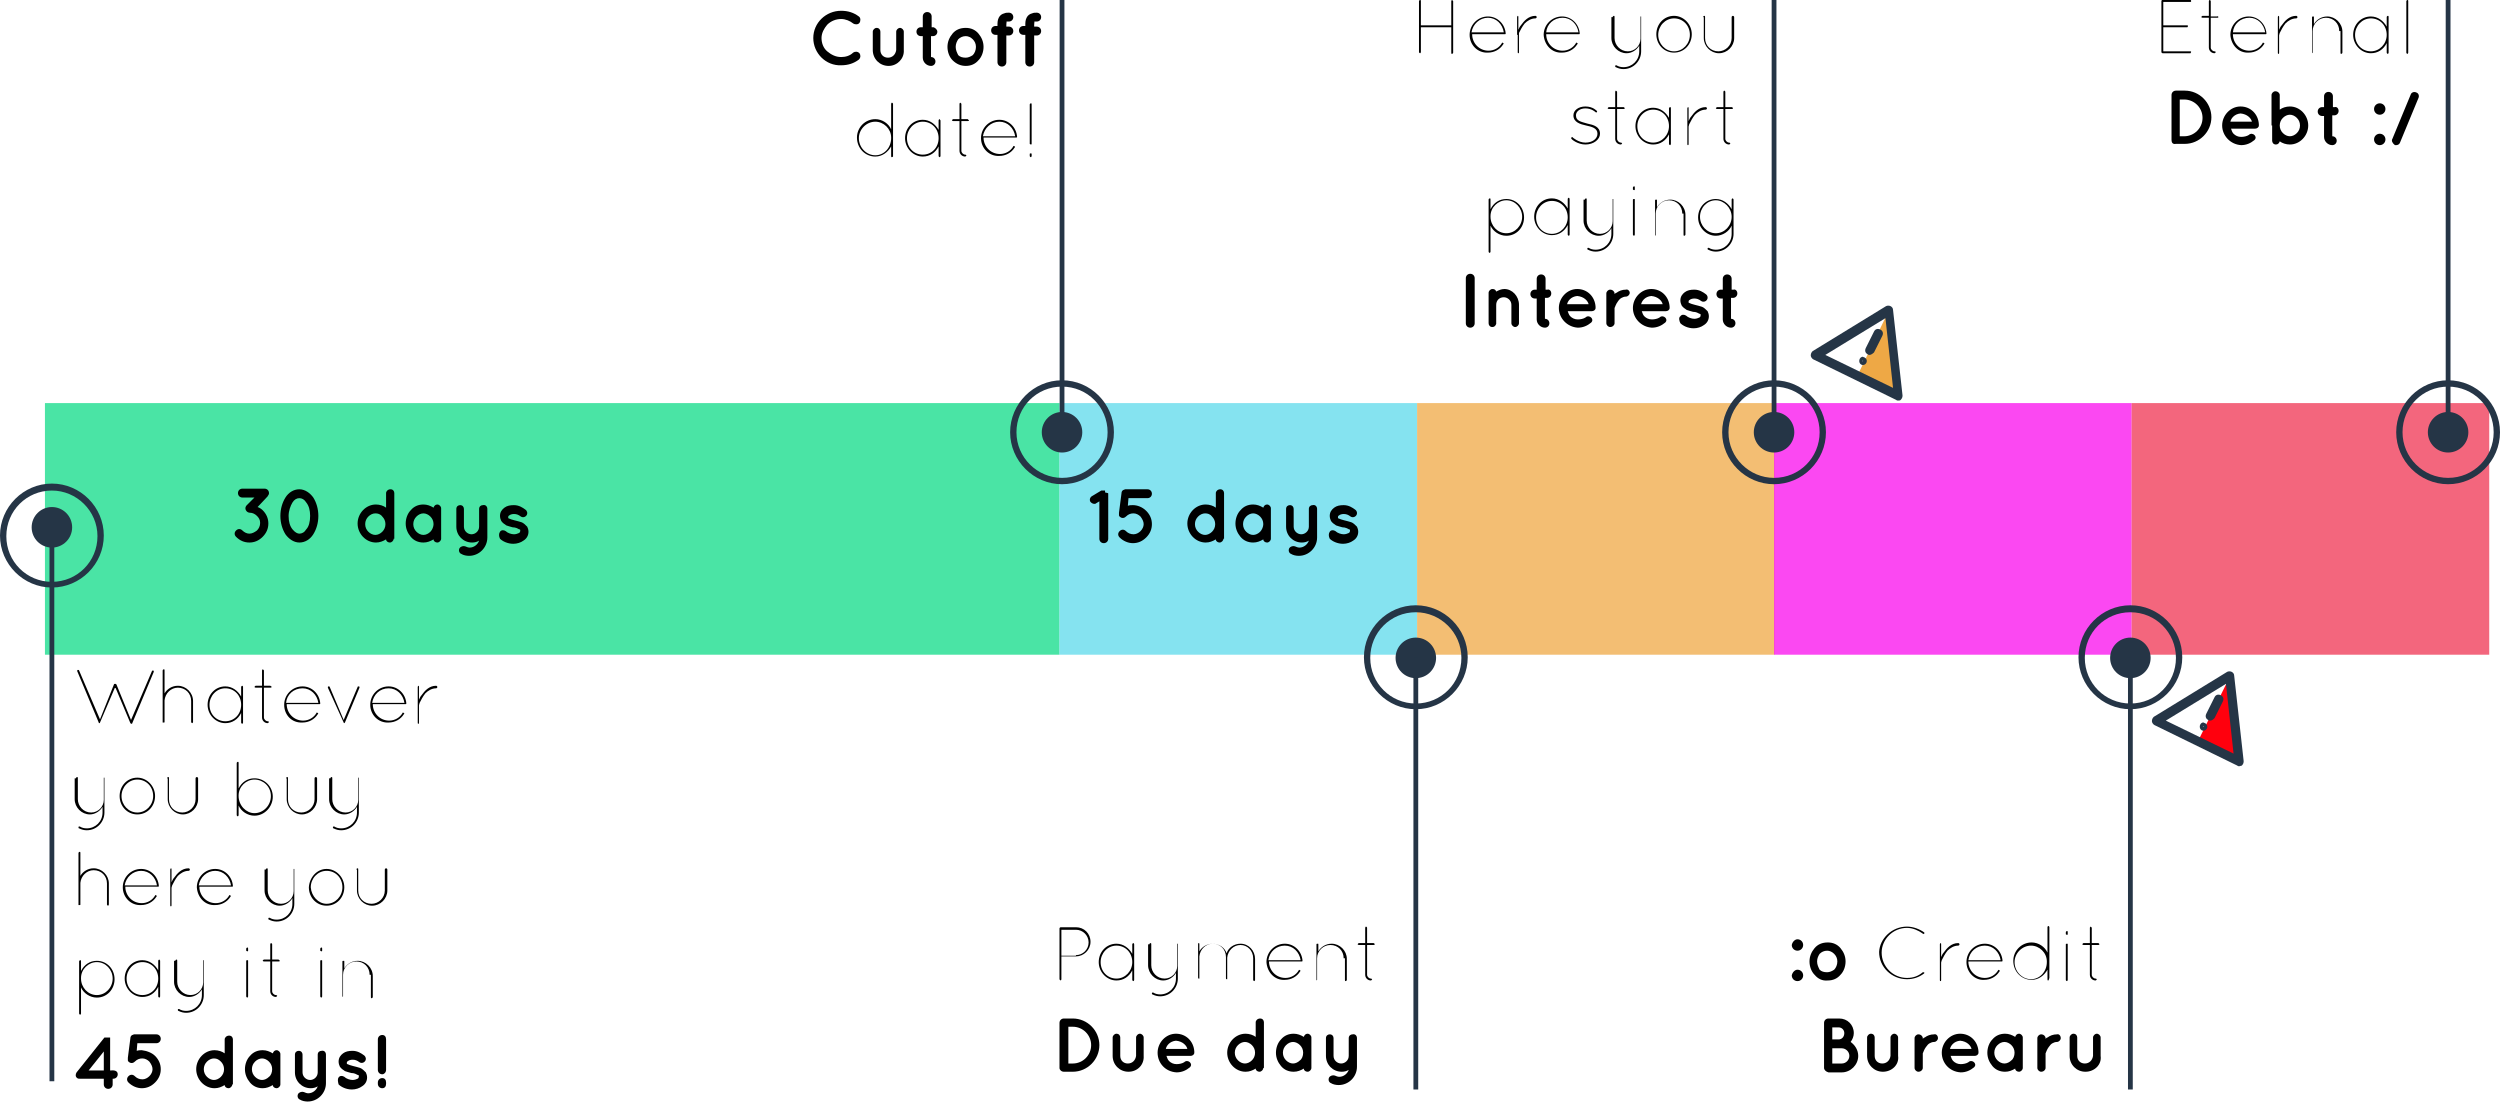 <svg width="522" height="230" viewBox="0 0 522 230" fill="none" xmlns="http://www.w3.org/2000/svg">
<path d="M393.813 66.036L388.13 77.814L395.663 81.519L393.813 66.036Z" fill="#EEA845"/>
<path d="M396.324 83.636C396.191 83.636 396.059 83.636 395.927 83.504L378.615 75.034C378.351 74.902 378.087 74.505 378.087 74.24C378.087 73.844 378.219 73.579 378.483 73.314L393.813 63.918C394.077 63.786 394.474 63.786 394.738 63.918C395.002 64.051 395.266 64.315 395.266 64.712L397.249 82.578C397.249 82.975 397.117 83.239 396.852 83.504C396.72 83.636 396.588 83.636 396.324 83.636ZM381.126 74.108L395.266 80.99L393.681 66.433L381.126 74.108Z" fill="#253546"/>
<path d="M390.377 74.108C390.245 74.108 390.113 74.108 389.981 73.976C389.452 73.711 389.32 73.182 389.584 72.653L391.302 69.212C391.567 68.682 392.095 68.55 392.624 68.815C393.152 69.079 393.285 69.609 393.02 70.138L391.302 73.579C391.038 73.844 390.642 74.108 390.377 74.108Z" fill="#253546"/>
<path d="M388.791 74.505C387.998 74.77 387.998 76.093 388.923 76.226C389.848 76.226 390.113 75.034 389.32 74.638C388.791 74.373 388.395 75.167 388.923 75.299C389.055 75.299 389.055 75.432 388.923 75.432C388.923 75.432 388.791 75.432 388.923 75.299C389.452 75.167 389.32 74.373 388.791 74.505Z" fill="#253546"/>
<path d="M465.042 142.394L459.228 154.171L466.76 157.877L465.042 142.394Z" fill="#FF000D"/>
<path d="M467.554 159.994C467.421 159.994 467.289 159.994 467.157 159.862L449.845 151.392C449.581 151.26 449.317 150.863 449.317 150.598C449.317 150.201 449.449 149.937 449.713 149.672L465.043 140.276C465.307 140.144 465.703 140.144 465.968 140.276C466.232 140.409 466.496 140.673 466.496 141.07L468.479 158.936C468.479 159.333 468.347 159.597 468.082 159.862C467.95 159.862 467.686 159.994 467.554 159.994ZM452.224 150.466L466.364 157.348L464.778 142.791L452.224 150.466Z" fill="#253546"/>
<path d="M461.474 150.466C461.342 150.466 461.21 150.466 461.078 150.334C460.549 150.069 460.417 149.54 460.681 149.01L462.399 145.57C462.664 145.04 463.192 144.908 463.721 145.173C464.25 145.437 464.382 145.967 464.117 146.496L462.399 149.937C462.135 150.201 461.871 150.466 461.474 150.466Z" fill="#253546"/>
<path d="M459.889 150.863C459.096 151.128 459.096 152.451 460.021 152.583C460.946 152.583 461.21 151.392 460.417 150.995C459.889 150.731 459.492 151.525 460.021 151.657C460.153 151.657 460.153 151.789 460.021 151.789C460.021 151.789 459.889 151.789 460.021 151.657C460.682 151.525 460.417 150.731 459.889 150.863Z" fill="#253546"/>
<path opacity="0.75" d="M221.222 84.166H9.383V136.703H221.222V84.166Z" fill="#0EDA87"/>
<path opacity="0.75" d="M295.888 84.166H221.222V136.703H295.888V84.166Z" fill="#5CD9EA"/>
<path opacity="0.75" d="M370.554 84.166H295.888V136.703H370.554V84.166Z" fill="#EEA845"/>
<path opacity="0.75" d="M445.088 84.166H370.422V136.703H445.088V84.166Z" fill="#F90BED"/>
<path opacity="0.75" d="M519.754 84.166H445.088V136.703H519.754V84.166Z" fill="#EF3352"/>
<path d="M10.836 122.675C4.89 122.675 0 117.779 0 111.824C0 105.869 4.89 100.972 10.836 100.972C16.783 100.972 21.673 105.869 21.673 111.824C21.673 117.779 16.783 122.675 10.836 122.675ZM10.836 102.428C5.55 102.428 1.322 106.663 1.322 111.956C1.322 117.25 5.55 121.484 10.836 121.484C16.122 121.484 20.351 117.25 20.351 111.956C20.351 106.663 15.99 102.428 10.836 102.428Z" fill="#253546"/>
<path d="M10.836 114.338C13.172 114.338 15.065 112.442 15.065 110.104C15.065 107.765 13.172 105.869 10.836 105.869C8.501 105.869 6.608 107.765 6.608 110.104C6.608 112.442 8.501 114.338 10.836 114.338Z" fill="#253546"/>
<path d="M10.836 110.104V225.765" stroke="#253546" stroke-miterlimit="10"/>
<path d="M221.751 79.402C227.698 79.402 232.588 84.298 232.588 90.253C232.588 96.208 227.698 101.105 221.751 101.105C215.804 101.105 210.915 96.208 210.915 90.253C210.915 84.298 215.804 79.402 221.751 79.402ZM221.751 99.781C227.037 99.781 231.266 95.547 231.266 90.253C231.266 84.96 227.037 80.725 221.751 80.725C216.465 80.725 212.236 84.96 212.236 90.253C212.236 95.547 216.597 99.781 221.751 99.781Z" fill="#253546"/>
<path d="M221.751 94.488C224.086 94.488 225.98 92.592 225.98 90.253C225.98 87.914 224.086 86.018 221.751 86.018C219.415 86.018 217.522 87.914 217.522 90.253C217.522 92.592 219.415 94.488 221.751 94.488Z" fill="#253546"/>
<path d="M221.751 90.253V0" stroke="#253546" stroke-miterlimit="10"/>
<path d="M370.422 79.402C376.369 79.402 381.258 84.298 381.258 90.253C381.258 96.208 376.369 101.105 370.422 101.105C364.475 101.105 359.585 96.208 359.585 90.253C359.585 84.298 364.475 79.402 370.422 79.402ZM370.422 99.781C375.708 99.781 379.937 95.547 379.937 90.253C379.937 84.96 375.708 80.725 370.422 80.725C365.136 80.725 360.907 84.96 360.907 90.253C360.907 95.547 365.268 99.781 370.422 99.781Z" fill="#253546"/>
<path d="M370.422 94.488C372.757 94.488 374.651 92.592 374.651 90.253C374.651 87.914 372.757 86.018 370.422 86.018C368.086 86.018 366.193 87.914 366.193 90.253C366.193 92.592 368.086 94.488 370.422 94.488Z" fill="#253546"/>
<path d="M370.422 90.253V0" stroke="#253546" stroke-miterlimit="10"/>
<path d="M295.624 148.084C289.677 148.084 284.788 143.188 284.788 137.232C284.788 131.277 289.677 126.381 295.624 126.381C301.571 126.381 306.461 131.277 306.461 137.232C306.461 143.188 301.571 148.084 295.624 148.084ZM295.624 127.837C290.338 127.837 286.109 132.071 286.109 137.365C286.109 142.658 290.338 146.893 295.624 146.893C300.91 146.893 305.139 142.658 305.139 137.365C305.139 132.071 300.778 127.837 295.624 127.837Z" fill="#253546"/>
<path d="M295.624 141.6C297.959 141.6 299.853 139.704 299.853 137.365C299.853 135.026 297.959 133.13 295.624 133.13C293.288 133.13 291.395 135.026 291.395 137.365C291.395 139.704 293.288 141.6 295.624 141.6Z" fill="#253546"/>
<path d="M295.624 137.365V227.486" stroke="#253546" stroke-miterlimit="10"/>
<path d="M24.052 143.452L20.88 150.863C20.88 150.995 20.748 150.995 20.748 150.995C20.616 150.995 20.616 150.995 20.616 150.863L16.123 140.144C16.123 140.012 16.123 139.879 16.255 139.879C16.387 139.879 16.519 139.879 16.519 140.012L20.88 150.201L23.788 142.923C23.788 142.791 23.92 142.791 24.052 142.791C24.184 142.791 24.184 142.791 24.316 142.923L27.356 150.334L31.717 140.144C31.717 140.012 31.849 140.012 31.981 140.012C32.113 140.012 32.113 140.144 32.113 140.276L27.62 150.995C27.62 150.995 27.62 151.128 27.488 151.128C27.356 151.128 27.356 151.128 27.224 150.995L24.052 143.452Z" fill="black"/>
<path d="M39.91 146.364C39.91 144.776 38.721 143.585 37.135 143.585C35.681 143.585 34.492 144.776 34.36 146.231V150.731C34.36 150.863 34.36 150.863 34.228 150.863C34.228 150.863 34.228 150.863 34.096 150.863H33.963V150.731V146.364V146.231V140.012C33.963 139.879 34.096 139.747 34.228 139.747C34.36 139.747 34.36 139.879 34.36 140.012V144.776C34.888 143.849 35.946 143.188 37.135 143.188C38.853 143.188 40.307 144.643 40.307 146.364V150.731C40.307 150.863 40.175 150.995 40.175 150.995C40.042 150.995 39.91 150.863 39.91 150.731V146.364V146.364Z" fill="black"/>
<path d="M50.747 143.452V150.863C50.747 150.995 50.614 151.128 50.614 151.128C50.482 151.128 50.35 150.995 50.35 150.863V148.878C49.69 150.201 48.5 150.995 47.046 150.995C45.064 150.995 43.346 149.275 43.346 147.158C43.346 145.04 44.932 143.32 47.046 143.32C48.5 143.32 49.69 144.246 50.35 145.437V143.452C50.35 143.32 50.482 143.188 50.614 143.188C50.747 143.32 50.747 143.32 50.747 143.452ZM50.35 147.158C50.35 145.173 48.897 143.717 47.046 143.717C45.196 143.717 43.743 145.305 43.743 147.158C43.743 149.143 45.196 150.598 47.046 150.598C48.897 150.598 50.35 149.143 50.35 147.158Z" fill="black"/>
<path d="M56.694 143.452C56.694 143.585 56.561 143.585 56.429 143.585H55.108V149.804C55.108 150.201 55.504 150.598 55.901 150.598C56.033 150.598 56.165 150.731 56.165 150.731C56.165 150.731 56.033 150.995 55.901 150.995C55.24 150.995 54.711 150.466 54.711 149.804V143.585H53.39C53.258 143.585 53.126 143.452 53.126 143.452C53.126 143.452 53.258 143.188 53.39 143.188H54.711V140.012C54.711 139.879 54.843 139.747 54.843 139.747C54.843 139.747 55.108 139.879 55.108 140.012V143.188H56.429C56.694 143.32 56.694 143.32 56.694 143.452Z" fill="black"/>
<path d="M59.336 147.158C59.336 145.04 61.054 143.32 63.169 143.32C65.151 143.32 66.737 144.908 66.869 146.893C66.869 147.025 66.737 147.025 66.737 147.025H59.865C59.865 148.878 61.319 150.466 63.301 150.466C64.49 150.466 65.547 149.804 66.076 148.878C66.076 148.746 66.208 148.746 66.34 148.878C66.472 148.878 66.472 149.01 66.34 149.143C65.68 150.201 64.49 150.863 63.169 150.863C60.922 150.995 59.336 149.275 59.336 147.158ZM59.733 146.761H66.472C66.208 145.04 64.887 143.717 63.169 143.717C61.319 143.717 59.865 145.04 59.733 146.761Z" fill="black"/>
<path d="M68.455 143.585C68.455 143.452 68.455 143.32 68.587 143.32C68.719 143.32 68.852 143.32 68.852 143.452L71.759 150.334L74.666 143.452C74.666 143.32 74.798 143.32 74.93 143.32C75.063 143.32 75.063 143.452 75.063 143.585L72.023 150.863L71.891 150.995C71.891 150.995 71.759 150.995 71.759 150.863L68.455 143.585Z" fill="black"/>
<path d="M77.309 147.158C77.309 145.04 79.027 143.32 81.141 143.32C83.124 143.32 84.71 144.908 84.842 146.893C84.842 147.025 84.71 147.025 84.71 147.025H77.838C77.838 148.878 79.291 150.466 81.274 150.466C82.463 150.466 83.52 149.804 84.049 148.878C84.049 148.746 84.181 148.746 84.313 148.878C84.445 148.878 84.445 149.01 84.313 149.143C83.652 150.201 82.463 150.863 81.141 150.863C79.027 150.995 77.309 149.275 77.309 147.158ZM77.706 146.761H84.445C84.181 145.04 82.859 143.717 81.141 143.717C79.291 143.717 77.97 145.04 77.706 146.761Z" fill="black"/>
<path d="M87.221 147.158V143.452C87.221 143.32 87.353 143.188 87.353 143.188C87.485 143.188 87.485 143.32 87.485 143.452V146.099C87.617 145.834 87.749 145.437 88.013 145.173C88.674 144.246 89.599 143.188 91.053 143.188C91.185 143.188 91.317 143.32 91.317 143.452C91.317 143.585 91.185 143.717 91.053 143.717C90.128 143.717 89.335 144.246 88.806 144.776C88.278 145.437 87.881 146.231 87.617 146.761C87.485 147.158 87.485 147.29 87.485 147.29V150.863C87.485 150.995 87.485 151.128 87.353 151.128C87.221 151.128 87.221 150.995 87.221 150.863V147.158Z" fill="black"/>
<path d="M15.858 162.509C15.858 162.376 15.991 162.244 16.123 162.244C16.255 162.244 16.255 162.376 16.255 162.509V166.876C16.255 168.331 17.444 169.655 19.03 169.655C20.484 169.655 21.673 168.464 21.673 167.008V162.509C21.673 162.509 21.673 162.509 21.673 162.376C21.673 162.376 21.673 162.376 21.805 162.376V162.509V169.655C21.805 171.64 20.22 173.36 18.105 173.36C17.576 173.36 17.048 173.228 16.519 172.963C16.387 172.963 16.387 172.831 16.387 172.699C16.387 172.566 16.519 172.566 16.651 172.566C17.048 172.831 17.576 172.963 18.105 172.963C19.955 172.963 21.409 171.507 21.409 169.655V168.464C20.88 169.39 19.823 170.052 18.766 170.052C17.048 170.052 15.594 168.596 15.594 166.876V162.509H15.858Z" fill="black"/>
<path d="M28.677 162.376C30.66 162.376 32.378 164.097 32.378 166.214C32.378 168.331 30.792 170.052 28.677 170.052C26.563 170.052 24.977 168.331 24.977 166.214C24.977 164.097 26.563 162.376 28.677 162.376ZM28.677 169.655C30.527 169.655 31.981 168.067 31.981 166.214C31.981 164.229 30.527 162.773 28.677 162.773C26.827 162.773 25.373 164.361 25.373 166.214C25.373 168.067 26.827 169.655 28.677 169.655Z" fill="black"/>
<path d="M34.888 162.509C34.888 162.376 35.021 162.244 35.153 162.244C35.285 162.244 35.285 162.376 35.285 162.509V166.876C35.285 168.464 36.474 169.655 38.06 169.655C39.514 169.655 40.835 168.464 40.835 166.876V162.509C40.835 162.376 40.967 162.244 41.1 162.244C41.232 162.244 41.364 162.376 41.364 162.509V166.876C41.364 168.596 39.91 170.052 38.192 170.052C36.474 170.052 35.021 168.596 35.021 166.876V162.509H34.888Z" fill="black"/>
<path d="M49.425 166.346V166.214V166.082V159.333C49.425 159.2 49.557 159.068 49.689 159.068C49.822 159.068 49.822 159.2 49.822 159.333V164.626C50.482 163.303 51.672 162.509 53.125 162.509C55.24 162.509 56.958 164.229 56.958 166.346C56.958 168.464 55.24 170.316 53.125 170.316C51.672 170.316 50.35 169.39 49.822 168.199V170.184C49.822 170.316 49.689 170.449 49.689 170.449C49.557 170.449 49.425 170.316 49.425 170.184V166.346ZM49.822 166.214C49.822 168.199 51.407 169.787 53.125 169.787C54.975 169.787 56.561 168.199 56.561 166.214C56.561 164.229 54.975 162.773 53.125 162.773C51.407 162.773 49.822 164.229 49.822 166.082V166.214Z" fill="black"/>
<path d="M59.733 162.509C59.733 162.376 59.865 162.244 59.997 162.244C60.129 162.244 60.129 162.376 60.129 162.509V166.876C60.129 168.464 61.319 169.655 62.905 169.655C64.358 169.655 65.68 168.464 65.68 166.876V162.509C65.68 162.376 65.812 162.244 65.944 162.244C66.076 162.244 66.208 162.376 66.208 162.509V166.876C66.208 168.596 64.755 170.052 63.037 170.052C61.319 170.052 59.865 168.596 59.865 166.876V162.509H59.733Z" fill="black"/>
<path d="M68.984 162.509C68.984 162.376 69.116 162.244 69.248 162.244C69.38 162.244 69.38 162.376 69.38 162.509V166.876C69.38 168.331 70.569 169.655 72.155 169.655C73.609 169.655 74.798 168.464 74.798 167.008V162.509C74.798 162.509 74.798 162.509 74.798 162.376C74.798 162.376 74.798 162.376 74.93 162.376V162.509V169.655C74.93 171.64 73.345 173.36 71.23 173.36C70.701 173.36 70.173 173.228 69.644 172.963C69.512 172.963 69.512 172.831 69.512 172.699C69.512 172.566 69.644 172.566 69.776 172.566C70.173 172.831 70.701 172.963 71.23 172.963C73.08 172.963 74.534 171.507 74.534 169.655V168.464C74.005 169.39 72.948 170.052 71.891 170.052C70.173 170.052 68.719 168.596 68.719 166.876V162.509H68.984Z" fill="black"/>
<path d="M22.334 184.476C22.334 182.888 21.144 181.697 19.559 181.697C18.105 181.697 16.916 182.888 16.783 184.344V188.844C16.783 188.976 16.783 188.976 16.651 188.976C16.651 188.976 16.651 188.976 16.519 188.976H16.387V188.844V184.476V184.344V178.124C16.387 177.992 16.519 177.86 16.651 177.86C16.783 177.86 16.783 177.992 16.783 178.124V182.888C17.312 181.962 18.369 181.3 19.559 181.3C21.277 181.3 22.73 182.756 22.73 184.476V188.844C22.73 188.976 22.598 189.108 22.598 189.108C22.466 189.108 22.334 188.976 22.334 188.844V184.476Z" fill="black"/>
<path d="M25.637 185.27C25.637 183.153 27.355 181.433 29.47 181.433C31.452 181.433 33.038 183.021 33.17 185.006C33.17 185.138 33.038 185.138 33.038 185.138H26.166C26.166 186.991 27.62 188.579 29.602 188.579C30.791 188.579 31.849 187.917 32.377 186.991C32.377 186.858 32.509 186.858 32.642 186.991C32.774 186.991 32.774 187.123 32.642 187.255C31.981 188.314 30.791 188.976 29.47 188.976C27.355 189.108 25.637 187.388 25.637 185.27ZM26.034 184.873H32.774C32.509 183.153 31.188 181.83 29.47 181.83C27.752 181.83 26.298 183.153 26.034 184.873Z" fill="black"/>
<path d="M35.549 185.27V181.565C35.549 181.433 35.681 181.3 35.681 181.3C35.814 181.3 35.814 181.433 35.814 181.565V184.212C35.946 183.947 36.078 183.55 36.342 183.285C37.003 182.359 37.928 181.3 39.382 181.3C39.514 181.3 39.646 181.433 39.646 181.565C39.646 181.697 39.514 181.83 39.382 181.83C38.457 181.83 37.664 182.359 37.135 182.888C36.606 183.55 36.21 184.344 35.946 184.873C35.814 185.27 35.814 185.403 35.814 185.403V188.976C35.814 189.108 35.814 189.241 35.681 189.241C35.549 189.241 35.549 189.108 35.549 188.976V185.27Z" fill="black"/>
<path d="M41.1 185.27C41.1 183.153 42.818 181.433 44.932 181.433C46.914 181.433 48.5 183.021 48.632 185.006C48.632 185.138 48.5 185.138 48.5 185.138H41.628C41.628 186.991 43.082 188.579 45.064 188.579C46.254 188.579 47.311 187.917 47.839 186.991C47.839 186.858 47.971 186.858 48.104 186.991C48.236 186.991 48.236 187.123 48.104 187.255C47.443 188.314 46.254 188.976 44.932 188.976C42.818 189.108 41.232 187.388 41.1 185.27ZM41.496 184.873H48.236C47.971 183.153 46.65 181.83 44.932 181.83C43.214 181.83 41.76 183.153 41.496 184.873Z" fill="black"/>
<path d="M55.504 181.565C55.504 181.433 55.636 181.3 55.768 181.3C55.901 181.3 55.901 181.433 55.901 181.565V185.932C55.901 187.388 57.09 188.711 58.676 188.711C60.129 188.711 61.319 187.52 61.319 186.064V181.565C61.319 181.565 61.319 181.565 61.319 181.433C61.319 181.433 61.319 181.433 61.451 181.433V181.565V188.711C61.451 190.696 59.865 192.417 57.751 192.417C57.222 192.417 56.693 192.284 56.165 192.02C56.033 192.02 56.033 191.887 56.033 191.755C56.033 191.623 56.165 191.623 56.297 191.623C56.693 191.887 57.222 192.02 57.751 192.02C59.601 192.02 61.054 190.564 61.054 188.711V187.52C60.526 188.446 59.469 189.108 58.411 189.108C56.693 189.108 55.24 187.652 55.24 185.932V181.565H55.504Z" fill="black"/>
<path d="M68.191 181.433C70.173 181.433 71.891 183.153 71.891 185.27C71.891 187.388 70.305 189.108 68.191 189.108C66.076 189.108 64.49 187.388 64.49 185.27C64.623 183.153 66.209 181.433 68.191 181.433ZM68.191 188.711C70.041 188.711 71.495 187.123 71.495 185.27C71.495 183.285 70.041 181.83 68.191 181.83C66.341 181.83 64.887 183.418 64.887 185.27C65.019 187.123 66.473 188.711 68.191 188.711Z" fill="black"/>
<path d="M74.402 181.565C74.402 181.433 74.534 181.3 74.666 181.3C74.798 181.3 74.798 181.433 74.798 181.565V185.932C74.798 187.52 75.988 188.711 77.573 188.711C79.027 188.711 80.349 187.52 80.349 185.932V181.565C80.349 181.433 80.481 181.3 80.613 181.3C80.745 181.3 80.877 181.433 80.877 181.565V185.932C80.877 187.652 79.424 189.108 77.706 189.108C75.988 189.108 74.534 187.652 74.534 185.932V181.565H74.402Z" fill="black"/>
<path d="M16.519 204.459V204.327V204.194V200.754C16.519 200.621 16.651 200.489 16.783 200.489C16.916 200.489 16.916 200.621 16.916 200.754V202.739C17.576 201.415 18.766 200.621 20.219 200.621C22.334 200.621 23.919 202.342 23.919 204.459C23.919 206.577 22.334 208.297 20.219 208.297C18.766 208.297 17.444 207.371 16.916 206.18V211.605C16.916 211.738 16.783 211.87 16.783 211.87C16.651 211.87 16.519 211.738 16.519 211.605V204.459V204.459ZM16.916 204.327C16.916 206.18 18.369 207.768 20.219 207.768C22.069 207.768 23.523 206.18 23.523 204.327C23.523 202.474 22.069 200.886 20.219 200.886C18.501 200.886 16.916 202.342 16.916 204.194V204.327Z" fill="black"/>
<path d="M33.435 200.621V208.032C33.435 208.165 33.303 208.297 33.303 208.297C33.17 208.297 33.038 208.165 33.038 208.032V206.047C32.377 207.371 31.188 208.165 29.734 208.165C27.752 208.165 26.034 206.444 26.034 204.327C26.034 202.209 27.62 200.489 29.734 200.489C31.188 200.489 32.377 201.415 33.038 202.606V200.621C33.038 200.489 33.17 200.357 33.303 200.357C33.303 200.489 33.435 200.489 33.435 200.621ZM33.038 204.327C33.038 202.342 31.585 200.886 29.734 200.886C27.884 200.886 26.431 202.474 26.431 204.327C26.431 206.312 27.884 207.768 29.734 207.768C31.585 207.768 33.038 206.312 33.038 204.327Z" fill="black"/>
<path d="M36.606 200.621C36.606 200.489 36.739 200.357 36.871 200.357C37.003 200.357 37.003 200.489 37.003 200.621V204.988C37.003 206.444 38.192 207.768 39.778 207.768C41.232 207.768 42.421 206.577 42.421 205.121V200.621C42.421 200.621 42.421 200.621 42.421 200.489C42.421 200.489 42.421 200.489 42.553 200.489V200.621V207.768C42.553 209.753 40.967 211.473 38.853 211.473C38.324 211.473 37.796 211.341 37.267 211.076C37.135 211.076 37.135 210.944 37.135 210.811C37.135 210.679 37.267 210.679 37.399 210.679C37.796 210.944 38.324 211.076 38.853 211.076C40.703 211.076 42.157 209.62 42.157 207.768V206.577C41.628 207.503 40.571 208.165 39.514 208.165C37.796 208.165 36.342 206.709 36.342 204.988V200.621H36.606Z" fill="black"/>
<path d="M51.407 198.107C51.407 197.975 51.54 197.842 51.672 197.842C51.804 197.842 51.804 197.975 51.804 198.107V198.504C51.804 198.636 51.672 198.636 51.672 198.636C51.54 198.636 51.407 198.504 51.407 198.504V198.107ZM51.407 200.621C51.407 200.489 51.54 200.489 51.672 200.489C51.804 200.489 51.804 200.489 51.804 200.621V208.032C51.804 208.165 51.672 208.297 51.672 208.297C51.54 208.297 51.407 208.165 51.407 208.032V200.621Z" fill="black"/>
<path d="M58.412 200.621C58.412 200.754 58.279 200.754 58.147 200.754H56.826V206.974C56.826 207.371 57.222 207.768 57.619 207.768C57.751 207.768 57.883 207.9 57.883 207.9C57.883 207.9 57.751 208.165 57.619 208.165C56.958 208.165 56.429 207.635 56.429 206.974V200.754H55.108C54.976 200.754 54.843 200.621 54.843 200.621C54.843 200.621 54.976 200.357 55.108 200.357H56.429V197.181C56.429 197.048 56.562 196.916 56.562 196.916C56.694 196.916 56.826 197.048 56.826 197.181V200.357H58.147C58.279 200.489 58.412 200.489 58.412 200.621Z" fill="black"/>
<path d="M66.869 198.107C66.869 197.975 67.001 197.842 67.133 197.842C67.266 197.842 67.266 197.975 67.266 198.107V198.504C67.266 198.636 67.133 198.636 67.133 198.636C67.001 198.636 66.869 198.504 66.869 198.504V198.107ZM66.869 200.621C66.869 200.489 67.001 200.489 67.133 200.489C67.266 200.489 67.266 200.489 67.266 200.621V208.032C67.266 208.165 67.133 208.297 67.133 208.297C67.001 208.297 66.869 208.165 66.869 208.032V200.621Z" fill="black"/>
<path d="M77.177 203.533C77.177 201.945 75.988 200.754 74.402 200.754C72.948 200.754 71.627 201.945 71.627 203.533V207.9V208.032L71.495 208.165C71.495 208.165 71.495 208.165 71.495 208.032V203.665V203.533V200.754C71.495 200.621 71.627 200.621 71.759 200.621C71.891 200.621 71.891 200.621 71.891 200.754V202.209C72.42 201.283 73.477 200.621 74.666 200.621C76.384 200.621 77.838 202.077 77.838 203.797V208.165C77.838 208.297 77.706 208.429 77.574 208.429C77.442 208.429 77.442 208.297 77.442 208.165V203.533H77.177Z" fill="black"/>
<path d="M24.581 224.31C24.581 224.839 24.185 225.236 23.656 225.236H23.524V226.427C23.524 226.956 23.128 227.353 22.599 227.353C22.071 227.353 21.674 226.956 21.674 226.427V225.236H16.652C16.52 225.236 16.256 225.236 16.124 225.104C15.727 224.839 15.727 224.31 15.992 223.913L21.806 216.634C21.806 216.634 21.806 216.634 21.938 216.634C21.938 216.634 21.938 216.634 22.071 216.634C22.071 216.634 22.071 216.634 22.203 216.634H22.335H22.467C22.467 216.634 22.467 216.634 22.599 216.634C22.599 216.634 22.599 216.634 22.731 216.634C22.731 216.634 22.731 216.634 22.863 216.634C22.863 216.634 22.863 216.634 22.996 216.634C22.996 216.634 22.996 216.634 22.996 216.766C22.996 216.766 22.996 216.766 22.996 216.899C22.996 216.899 22.996 216.899 22.996 217.031C22.996 217.031 22.996 217.031 22.996 217.163V223.516H23.128C24.185 223.383 24.581 223.78 24.581 224.31ZM21.674 219.545L18.503 223.516H21.674V219.545Z" fill="black"/>
<path d="M32.377 220.472C33.17 221.266 33.567 222.192 33.567 223.251C33.567 224.31 33.17 225.236 32.377 226.03C31.584 226.824 30.659 227.221 29.602 227.221C28.677 227.221 27.62 226.824 26.827 226.03C26.43 225.633 26.43 225.104 26.827 224.707C27.223 224.31 27.752 224.31 28.148 224.707C28.545 225.104 29.073 225.368 29.734 225.368C30.263 225.368 30.791 225.104 31.188 224.707C31.584 224.31 31.849 223.78 31.849 223.251C31.849 222.722 31.584 222.192 31.188 221.663C30.791 221.266 30.263 221.001 29.734 221.001C29.206 221.001 28.677 221.134 28.148 221.663C27.752 222.06 27.223 222.06 26.827 221.663C26.827 221.663 26.695 221.531 26.695 221.398C26.695 221.398 26.695 221.398 26.695 221.266V221.134C26.695 221.001 26.695 221.001 26.695 220.869L27.223 216.766C27.223 216.502 27.355 216.237 27.62 216.105C27.752 216.105 27.884 215.972 28.016 215.972H32.642C33.17 215.972 33.567 216.369 33.567 216.899C33.567 217.428 33.17 217.825 32.642 217.825H28.677L28.545 219.413C28.941 219.281 29.206 219.281 29.602 219.281C30.659 219.413 31.716 219.81 32.377 220.472Z" fill="black"/>
<path d="M48.5 226.427C48.5 226.824 48.104 227.221 47.707 227.221C47.311 227.221 46.914 226.956 46.914 226.559C46.254 226.956 45.593 227.221 44.8 227.221C42.685 227.221 40.968 225.368 40.968 223.251C40.968 221.133 42.685 219.281 44.8 219.281C45.593 219.281 46.386 219.545 46.914 219.942V217.031C46.914 216.634 47.311 216.237 47.839 216.237C48.368 216.237 48.632 216.634 48.632 217.031V223.383V226.427H48.5ZM44.668 221.001C44.139 221.001 43.611 221.266 43.214 221.663C42.818 222.06 42.553 222.589 42.553 223.251C42.553 223.913 42.818 224.442 43.214 224.839C43.611 225.236 44.139 225.501 44.668 225.501C45.196 225.501 45.725 225.236 46.121 224.839C46.518 224.442 46.782 223.913 46.782 223.251C46.782 222.589 46.518 222.06 46.121 221.663C45.725 221.266 45.328 221.001 44.668 221.001Z" fill="black"/>
<path d="M58.544 223.251V226.427C58.544 226.824 58.147 227.221 57.751 227.221C57.354 227.221 56.958 226.956 56.958 226.559C56.297 226.956 55.636 227.221 54.843 227.221C53.786 227.221 52.861 226.824 52.2 226.03C51.539 225.236 51.143 224.31 51.143 223.251C51.143 222.192 51.539 221.134 52.2 220.472C52.861 219.678 53.786 219.281 54.843 219.281C55.636 219.281 56.297 219.545 56.958 219.943C57.09 219.545 57.354 219.281 57.751 219.281C58.147 219.281 58.544 219.678 58.544 220.075V223.251ZM56.826 223.251C56.826 222.589 56.561 222.06 56.165 221.663C55.768 221.266 55.24 221.001 54.711 221.001C54.183 221.001 53.654 221.266 53.258 221.663C52.861 222.06 52.597 222.589 52.597 223.251C52.597 223.913 52.861 224.442 53.258 224.839C53.654 225.236 54.183 225.501 54.711 225.501C55.24 225.501 55.768 225.236 56.165 224.839C56.561 224.574 56.826 223.913 56.826 223.251Z" fill="black"/>
<path d="M68.058 220.207V223.913V226.162C68.058 228.28 66.34 230 64.226 230C63.697 230 63.036 229.868 62.64 229.603C62.243 229.471 61.979 228.941 62.243 228.412C62.508 228.015 63.036 227.883 63.433 228.015C63.697 228.147 64.094 228.28 64.358 228.28C65.283 228.28 66.076 227.618 66.34 226.824C65.944 227.089 65.415 227.221 64.887 227.221C63.036 227.221 61.583 225.765 61.583 223.913V220.207C61.583 219.678 61.979 219.413 62.376 219.413C62.904 219.413 63.169 219.81 63.169 220.207V223.913C63.169 224.839 63.962 225.501 64.754 225.501C65.547 225.501 66.34 224.839 66.34 223.913V220.207C66.34 219.678 66.737 219.413 67.133 219.413C67.662 219.281 68.058 219.678 68.058 220.207Z" fill="black"/>
<path d="M70.701 224.971C70.966 224.574 71.494 224.574 71.891 224.839C72.287 225.236 73.08 225.501 73.609 225.501C74.005 225.501 74.402 225.368 74.666 225.236C74.93 225.104 74.93 224.839 74.93 224.707C74.93 224.574 74.93 224.574 74.93 224.574C74.93 224.574 74.798 224.442 74.666 224.442C74.402 224.31 74.005 224.045 73.344 224.045C72.816 223.913 72.419 223.78 72.023 223.648C71.626 223.383 71.23 223.119 70.966 222.722C70.834 222.457 70.701 222.06 70.701 221.663C70.701 220.869 71.098 220.339 71.626 219.942C72.155 219.545 72.816 219.413 73.609 219.413C74.666 219.413 75.459 219.942 75.987 220.339C76.384 220.604 76.516 221.134 76.252 221.531C75.987 221.928 75.459 222.06 75.062 221.795C74.534 221.398 74.137 221.266 73.609 221.266C73.212 221.266 72.816 221.398 72.684 221.531C72.419 221.663 72.419 221.795 72.419 221.928V222.06C72.419 222.06 72.419 222.192 72.552 222.192C72.816 222.325 73.212 222.457 73.741 222.589C74.269 222.722 74.798 222.854 75.195 222.986C75.591 223.119 75.987 223.516 76.384 223.913C76.516 224.177 76.648 224.574 76.648 224.971C76.648 225.765 76.252 226.427 75.591 226.824C75.062 227.221 74.269 227.486 73.477 227.486C72.287 227.486 71.23 226.956 70.701 226.427C70.569 225.898 70.437 225.368 70.701 224.971Z" fill="black"/>
<path d="M78.895 223.383V217.031C78.895 216.502 79.291 216.105 79.82 216.105C80.349 216.105 80.613 216.502 80.613 217.031V223.383C80.613 223.913 80.216 224.31 79.82 224.31C79.291 224.31 78.895 223.913 78.895 223.383ZM79.82 227.221C79.291 227.221 78.895 226.824 78.895 226.295V226.03C78.895 225.501 79.291 225.104 79.82 225.104C80.349 225.104 80.613 225.501 80.613 226.03V226.295C80.613 226.824 80.349 227.221 79.82 227.221Z" fill="black"/>
<path d="M169.815 7.94C169.815 4.764 172.458 2.25 175.63 2.25C177.083 2.25 178.273 2.647 179.33 3.441C179.726 3.705 179.726 4.367 179.462 4.764C179.198 5.161 178.537 5.161 178.141 4.896C177.48 4.367 176.555 3.97 175.63 3.97C174.572 3.97 173.515 4.367 172.722 5.161C172.062 5.955 171.533 6.881 171.533 7.94C171.533 8.999 171.929 10.057 172.722 10.719C173.515 11.381 174.44 11.91 175.63 11.91C176.555 11.91 177.48 11.646 178.141 10.984C178.537 10.719 179.066 10.719 179.462 11.116C179.726 11.513 179.726 12.043 179.33 12.44C178.273 13.234 177.083 13.631 175.63 13.631C172.458 13.763 169.815 11.116 169.815 7.94Z" fill="black"/>
<path d="M185.541 13.763C183.691 13.763 182.237 12.307 182.237 10.454V6.617C182.237 6.22 182.634 5.823 183.03 5.823C183.559 5.823 183.823 6.22 183.823 6.617V10.454C183.823 11.381 184.484 12.043 185.409 12.043C186.334 12.043 186.995 11.381 187.127 10.454V6.617C187.127 6.22 187.523 5.823 187.92 5.823C188.316 5.823 188.713 6.22 188.713 6.617V10.454C188.845 12.175 187.391 13.763 185.541 13.763Z" fill="black"/>
<path d="M195.717 6.617C195.717 7.146 195.321 7.543 194.792 7.543H194.395V11.91C194.924 11.91 195.321 12.307 195.321 12.837C195.321 13.366 194.924 13.763 194.395 13.763C193.47 13.763 192.677 12.969 192.677 12.043V7.543H192.281C191.752 7.543 191.356 7.146 191.356 6.617C191.356 6.087 191.752 5.69 192.281 5.69H192.677V3.441C192.677 2.911 193.074 2.514 193.603 2.514C194.131 2.514 194.528 2.911 194.528 3.441V5.69H194.924C195.321 5.823 195.717 6.22 195.717 6.617Z" fill="black"/>
<path d="M198.889 12.572C198.228 11.91 197.831 10.851 197.831 9.793C197.831 8.734 198.228 7.808 198.889 7.014C199.549 6.22 200.474 5.823 201.664 5.823C202.721 5.823 203.646 6.22 204.307 7.014C204.968 7.808 205.364 8.734 205.364 9.793C205.364 10.851 204.968 11.91 204.307 12.572C203.646 13.366 202.721 13.763 201.664 13.763C200.607 13.763 199.681 13.366 198.889 12.572ZM199.549 9.793C199.549 10.454 199.814 10.984 200.078 11.513C200.474 11.91 201.003 12.043 201.664 12.043C202.192 12.043 202.721 11.778 203.117 11.513C203.514 11.116 203.778 10.454 203.778 9.793C203.778 9.131 203.514 8.602 203.117 8.205C202.721 7.808 202.192 7.543 201.664 7.543C201.003 7.543 200.474 7.808 200.078 8.205C199.814 8.602 199.549 9.131 199.549 9.793Z" fill="black"/>
<path d="M210.122 5.293V5.558H210.65C211.179 5.558 211.576 5.955 211.576 6.484C211.576 7.014 211.179 7.411 210.65 7.411H210.122V12.969C210.122 13.498 209.725 13.895 209.197 13.895C208.668 13.895 208.272 13.498 208.272 12.969V7.278H207.875C207.347 7.278 206.95 6.881 206.95 6.352C206.95 5.823 207.347 5.426 207.875 5.426H208.272V5.293C208.272 4.764 208.272 4.235 208.536 3.705C208.8 3.176 209.197 2.911 209.725 2.779C209.99 2.647 210.386 2.647 210.65 2.647C211.179 2.647 211.576 3.044 211.576 3.573C211.576 4.102 211.179 4.499 210.65 4.499C210.386 4.499 210.254 4.499 210.254 4.499H210.122C210.254 4.499 210.122 4.632 210.122 5.293Z" fill="black"/>
<path d="M215.936 5.293V5.558H216.465C216.994 5.558 217.39 5.955 217.39 6.484C217.39 7.014 216.994 7.411 216.465 7.411H215.936V12.969C215.936 13.498 215.54 13.895 215.011 13.895C214.483 13.895 214.086 13.498 214.086 12.969V7.278H213.69C213.161 7.278 212.765 6.881 212.765 6.352C212.765 5.823 213.161 5.426 213.69 5.426H214.086V5.293C214.086 4.764 214.086 4.235 214.35 3.705C214.615 3.176 215.011 2.911 215.54 2.779C215.804 2.647 216.201 2.647 216.465 2.647C216.994 2.647 217.39 3.044 217.39 3.573C217.39 4.102 216.994 4.499 216.465 4.499C216.201 4.499 216.068 4.499 216.068 4.499H215.936C216.068 4.499 215.936 4.632 215.936 5.293Z" fill="black"/>
<path d="M186.202 32.819C186.07 32.819 186.07 32.687 186.07 32.555V30.57C185.409 31.761 184.22 32.687 182.766 32.687C180.652 32.687 178.934 30.967 178.934 28.717C178.934 26.599 180.652 24.879 182.766 24.879C184.22 24.879 185.541 25.805 186.07 26.997V21.703C186.07 21.571 186.202 21.438 186.202 21.438C186.334 21.438 186.467 21.571 186.467 21.703V28.452V28.585V29.114V32.687C186.467 32.687 186.334 32.819 186.202 32.819ZM186.07 28.717C186.07 26.864 184.484 25.409 182.766 25.409C180.916 25.409 179.33 26.997 179.33 28.849C179.33 30.834 180.916 32.422 182.766 32.422C184.616 32.422 186.07 30.834 186.07 28.849V28.717Z" fill="black"/>
<path d="M196.378 25.144V32.555C196.378 32.687 196.245 32.819 196.245 32.819C196.113 32.819 195.981 32.687 195.981 32.555V30.57C195.32 31.893 194.131 32.687 192.677 32.687C190.695 32.687 188.977 30.967 188.977 28.849C188.977 26.732 190.563 25.012 192.677 25.012C194.131 25.012 195.32 25.938 195.981 27.129V25.144C195.981 25.012 196.113 24.879 196.245 24.879C196.245 25.012 196.378 25.144 196.378 25.144ZM195.981 28.849C195.981 26.864 194.527 25.409 192.677 25.409C190.827 25.409 189.374 26.997 189.374 28.849C189.374 30.834 190.827 32.29 192.677 32.29C194.527 32.29 195.981 30.834 195.981 28.849Z" fill="black"/>
<path d="M202.324 25.144C202.324 25.276 202.192 25.276 202.06 25.276H200.738V31.496C200.738 31.893 201.135 32.29 201.531 32.29C201.663 32.29 201.796 32.422 201.796 32.422C201.796 32.422 201.663 32.687 201.531 32.687C200.871 32.687 200.342 32.158 200.342 31.496V25.276H199.02C198.888 25.276 198.756 25.144 198.756 25.144C198.756 25.144 198.888 24.879 199.02 24.879H200.342V21.703C200.342 21.571 200.474 21.438 200.474 21.438C200.474 21.438 200.738 21.571 200.738 21.703V24.879H202.06C202.192 25.012 202.324 25.144 202.324 25.144Z" fill="black"/>
<path d="M204.835 28.849C204.835 26.732 206.553 25.012 208.668 25.012C210.65 25.012 212.236 26.599 212.368 28.585C212.368 28.717 212.236 28.717 212.236 28.717H205.364C205.364 30.57 206.818 32.158 208.8 32.158C209.989 32.158 211.047 31.496 211.575 30.57C211.575 30.437 211.707 30.437 211.84 30.57C211.972 30.57 211.972 30.702 211.84 30.834C211.179 31.893 209.989 32.555 208.668 32.555C206.553 32.687 204.835 30.967 204.835 28.849ZM205.232 28.452H211.972C211.707 26.732 210.386 25.409 208.668 25.409C206.95 25.409 205.496 26.732 205.232 28.452Z" fill="black"/>
<path d="M215.011 21.835C215.011 21.703 215.143 21.571 215.276 21.571C215.408 21.571 215.408 21.703 215.408 21.835V30.04C215.408 30.173 215.276 30.173 215.276 30.173C215.143 30.173 215.011 30.04 215.011 30.04V21.835ZM215.011 32.158C215.011 32.025 215.143 32.025 215.276 32.025C215.408 32.025 215.408 32.158 215.408 32.158V32.555C215.408 32.687 215.276 32.819 215.276 32.819C215.143 32.819 215.011 32.687 215.011 32.555V32.158Z" fill="black"/>
<path d="M221.222 193.871C221.222 193.739 221.354 193.607 221.486 193.607H224.658C226.376 193.607 227.698 194.93 227.698 196.65C227.698 198.371 226.244 199.694 224.658 199.694H221.619V204.458C221.619 204.59 221.486 204.723 221.486 204.723C221.486 204.723 221.222 204.59 221.222 204.458V193.871ZM224.658 199.429C226.112 199.429 227.301 198.238 227.301 196.783C227.301 195.327 226.112 194.136 224.658 194.136H221.619V199.562H224.658V199.429Z" fill="black"/>
<path d="M236.816 197.181V204.592C236.816 204.724 236.684 204.856 236.684 204.856C236.551 204.856 236.419 204.724 236.419 204.592V202.606C235.759 203.93 234.569 204.724 233.116 204.724C231.133 204.724 229.415 203.003 229.415 200.886C229.415 198.769 231.001 197.048 233.116 197.048C234.569 197.048 235.759 197.975 236.419 199.166V197.181C236.419 197.048 236.551 196.916 236.684 196.916C236.684 196.916 236.816 197.048 236.816 197.181ZM236.419 200.886C236.419 198.901 234.966 197.445 233.116 197.445C231.265 197.445 229.812 199.033 229.812 200.886C229.812 202.871 231.265 204.327 233.116 204.327C234.966 204.327 236.419 202.739 236.419 200.886Z" fill="black"/>
<path d="M239.988 197.181C239.988 197.048 240.12 196.916 240.252 196.916C240.384 196.916 240.384 197.048 240.384 197.181V201.548C240.384 203.003 241.574 204.327 243.159 204.327C244.613 204.327 245.802 203.136 245.802 201.68V197.181C245.802 197.181 245.802 197.181 245.802 197.048C245.802 197.048 245.802 197.048 245.935 197.048V197.181V204.327C245.935 206.312 244.349 208.032 242.234 208.032C241.706 208.032 241.177 207.9 240.648 207.635C240.516 207.635 240.516 207.503 240.516 207.371C240.516 207.238 240.648 207.238 240.781 207.238C241.177 207.503 241.706 207.635 242.234 207.635C244.084 207.635 245.538 206.18 245.538 204.327V203.136C245.009 204.062 243.952 204.724 242.895 204.724C241.177 204.724 239.723 203.268 239.723 201.548V197.181H239.988Z" fill="black"/>
<path d="M261.661 200.092C261.661 198.504 260.471 197.313 259.018 197.313C257.564 197.313 256.374 198.504 256.242 199.96V200.092V204.459H256.11C255.978 204.459 255.978 204.327 255.978 204.194V199.827C255.978 198.239 254.789 197.048 253.203 197.048C251.749 197.048 250.56 198.239 250.428 199.695V204.194V204.327H250.295C250.163 204.327 250.163 204.194 250.163 204.062V199.695C250.163 199.563 250.163 199.43 250.163 199.298V197.181C250.163 197.048 250.163 196.916 250.295 196.916C250.428 196.916 250.428 197.048 250.428 197.181V198.636C250.956 197.71 252.013 197.048 253.203 197.048C254.524 197.048 255.714 197.842 256.11 199.033C256.507 197.842 257.696 197.048 259.018 197.048C260.735 197.048 262.057 198.504 262.057 200.224V204.592C262.057 204.724 261.925 204.856 261.925 204.856C261.793 204.856 261.661 204.724 261.661 204.592V200.092V200.092Z" fill="black"/>
<path d="M264.436 200.886C264.436 198.769 266.154 197.048 268.268 197.048C270.25 197.048 271.836 198.636 271.968 200.621C271.968 200.754 271.836 200.754 271.836 200.754H264.964C264.964 202.606 266.418 204.195 268.4 204.195C269.59 204.195 270.647 203.533 271.176 202.606C271.176 202.474 271.308 202.474 271.44 202.606C271.572 202.606 271.572 202.739 271.44 202.871C270.779 203.93 269.59 204.592 268.268 204.592C266.154 204.724 264.568 203.004 264.436 200.886ZM264.832 200.489H271.572C271.308 198.769 269.986 197.445 268.268 197.445C266.55 197.445 265.097 198.636 264.832 200.489Z" fill="black"/>
<path d="M280.558 200.092C280.558 198.504 279.369 197.313 277.783 197.313C276.329 197.313 275.008 198.504 275.008 200.092V204.459V204.592L274.876 204.724C274.876 204.724 274.876 204.724 274.876 204.592V200.224V200.092V197.181C274.876 197.048 275.008 197.048 275.14 197.048C275.272 197.048 275.272 197.048 275.272 197.181V198.636C275.801 197.71 276.858 197.048 278.047 197.048C279.765 197.048 281.219 198.504 281.219 200.224V204.592C281.219 204.724 281.087 204.856 280.955 204.856C280.823 204.856 280.823 204.724 280.823 204.592V200.092H280.558Z" fill="black"/>
<path d="M287.034 197.181C287.034 197.313 286.902 197.313 286.77 197.313H285.448V203.533C285.448 203.93 285.845 204.327 286.241 204.327C286.373 204.327 286.505 204.459 286.505 204.459C286.505 204.459 286.373 204.724 286.241 204.724C285.58 204.724 285.052 204.195 285.052 203.533V197.313H283.73C283.598 197.313 283.466 197.181 283.466 197.181C283.466 197.181 283.598 196.916 283.73 196.916H285.052V193.74C285.052 193.608 285.184 193.475 285.184 193.475C285.316 193.475 285.448 193.608 285.448 193.74V196.916H286.77C286.902 196.916 287.034 197.048 287.034 197.181Z" fill="black"/>
<path d="M221.222 222.986V213.59C221.222 213.061 221.619 212.664 222.147 212.664H223.997C227.037 212.664 229.548 215.178 229.548 218.222C229.548 221.266 227.037 223.78 223.997 223.78H222.147C221.619 223.78 221.222 223.383 221.222 222.986ZM223.072 222.06H223.997C226.112 222.06 227.83 220.339 227.83 218.222C227.83 216.105 226.112 214.384 223.997 214.384H223.072V222.06Z" fill="black"/>
<path d="M235.627 223.78C233.777 223.78 232.323 222.325 232.323 220.472V216.634C232.323 216.237 232.719 215.84 233.116 215.84C233.645 215.84 233.909 216.237 233.909 216.634V220.472C233.909 221.398 234.57 222.06 235.495 222.06C236.42 222.06 237.08 221.398 237.213 220.472V216.634C237.213 216.237 237.609 215.84 238.006 215.84C238.402 215.84 238.798 216.237 238.798 216.634V220.472C238.931 222.325 237.477 223.78 235.627 223.78Z" fill="black"/>
<path d="M241.706 219.81C241.706 217.693 243.424 215.84 245.538 215.84C247.653 215.84 249.238 217.428 249.371 219.545C249.371 219.545 249.371 219.546 249.371 219.678C249.371 219.81 249.371 219.81 249.371 219.81C249.371 220.207 248.974 220.472 248.578 220.472H243.556C243.688 220.869 243.82 221.266 244.085 221.531C244.481 221.928 245.01 222.192 245.67 222.192C246.199 222.192 246.86 222.06 247.256 221.795C247.653 221.398 248.181 221.531 248.446 221.795C248.71 222.06 248.842 222.457 248.446 222.854C247.653 223.516 246.728 223.913 245.67 223.913C243.292 223.78 241.706 221.928 241.706 219.81ZM243.424 219.016H247.917C247.785 218.354 246.992 217.428 245.538 217.296C244.217 217.428 243.556 218.354 243.424 219.016Z" fill="black"/>
<path d="M263.775 222.986C263.775 223.383 263.379 223.78 262.982 223.78C262.586 223.78 262.189 223.516 262.189 223.119C261.529 223.516 260.868 223.78 260.075 223.78C257.96 223.78 256.242 221.928 256.242 219.81C256.242 217.693 257.96 215.84 260.075 215.84C260.868 215.84 261.661 216.105 262.189 216.502V213.458C262.189 213.061 262.586 212.664 263.114 212.664C263.643 212.664 263.907 213.061 263.907 213.458V219.81V222.986H263.775ZM259.943 217.56C259.414 217.56 258.885 217.825 258.489 218.222C258.093 218.619 257.828 219.148 257.828 219.81C257.828 220.472 258.093 221.001 258.489 221.398C258.885 221.795 259.414 222.06 259.943 222.06C260.471 222.06 261 221.795 261.396 221.398C261.793 221.001 262.057 220.472 262.057 219.81C262.057 219.148 261.793 218.619 261.396 218.222C261 217.825 260.471 217.56 259.943 217.56Z" fill="black"/>
<path d="M273.818 219.81V222.986C273.818 223.383 273.422 223.78 273.025 223.78C272.629 223.78 272.232 223.516 272.232 223.119C271.572 223.516 270.911 223.78 270.118 223.78C269.061 223.78 268.136 223.383 267.475 222.589C266.814 221.795 266.418 220.869 266.418 219.81C266.418 218.751 266.814 217.693 267.475 217.031C268.136 216.237 269.061 215.84 270.118 215.84C270.911 215.84 271.572 216.105 272.232 216.502C272.365 216.105 272.629 215.84 273.025 215.84C273.422 215.84 273.818 216.237 273.818 216.634V219.81ZM272.1 219.81C272.1 219.149 271.836 218.619 271.439 218.222C271.043 217.825 270.514 217.56 269.986 217.56C269.457 217.56 268.929 217.825 268.532 218.222C268.136 218.619 267.871 219.149 267.871 219.81C267.871 220.472 268.136 221.001 268.532 221.398C268.929 221.795 269.457 222.06 269.986 222.06C270.514 222.06 271.043 221.795 271.439 221.398C271.836 221.134 272.1 220.472 272.1 219.81Z" fill="black"/>
<path d="M283.334 216.766V220.472V222.722C283.334 224.839 281.616 226.559 279.501 226.559C278.973 226.559 278.312 226.427 277.916 226.162C277.519 226.03 277.255 225.501 277.519 224.971C277.783 224.574 278.312 224.442 278.709 224.574C278.973 224.707 279.369 224.839 279.634 224.839C280.559 224.839 281.352 224.177 281.616 223.383C281.219 223.648 280.691 223.78 280.162 223.78C278.312 223.78 276.858 222.325 276.858 220.472V216.766C276.858 216.237 277.255 215.972 277.651 215.972C278.18 215.972 278.444 216.369 278.444 216.766V220.472C278.444 221.398 279.237 222.06 280.03 222.06C280.823 222.06 281.616 221.398 281.616 220.472V216.766C281.616 216.237 282.012 215.972 282.409 215.972C282.937 215.84 283.334 216.237 283.334 216.766Z" fill="black"/>
<path d="M444.823 148.084C438.876 148.084 433.987 143.188 433.987 137.232C433.987 131.277 438.876 126.381 444.823 126.381C450.77 126.381 455.659 131.277 455.659 137.232C455.659 143.188 450.77 148.084 444.823 148.084ZM444.823 127.837C439.537 127.837 435.308 132.071 435.308 137.365C435.308 142.658 439.537 146.893 444.823 146.893C450.109 146.893 454.338 142.658 454.338 137.365C454.338 132.071 450.109 127.837 444.823 127.837Z" fill="#253546"/>
<path d="M444.823 141.6C447.159 141.6 449.052 139.704 449.052 137.365C449.052 135.026 447.159 133.13 444.823 133.13C442.488 133.13 440.594 135.026 440.594 137.365C440.594 139.704 442.488 141.6 444.823 141.6Z" fill="#253546"/>
<path d="M444.823 137.365V227.486" stroke="#253546" stroke-miterlimit="10"/>
<path d="M375.311 196.122C375.972 196.122 376.501 196.651 376.501 197.313C376.501 197.975 375.972 198.504 375.311 198.504C374.651 198.504 374.122 197.975 374.122 197.313C374.254 196.651 374.783 196.122 375.311 196.122ZM375.311 202.474C375.972 202.474 376.501 203.003 376.501 203.665C376.501 204.327 375.972 204.856 375.311 204.856C374.651 204.856 374.122 204.327 374.122 203.665C374.254 203.003 374.783 202.474 375.311 202.474Z" fill="black"/>
<path d="M378.88 203.533C378.219 202.871 377.823 201.812 377.823 200.754C377.823 199.695 378.219 198.769 378.88 197.975C379.541 197.181 380.466 196.784 381.655 196.784C382.712 196.784 383.637 197.181 384.298 197.975C384.959 198.769 385.355 199.695 385.355 200.754C385.355 201.812 384.959 202.871 384.298 203.533C383.637 204.327 382.712 204.724 381.655 204.724C380.466 204.856 379.541 204.327 378.88 203.533ZM379.408 200.754C379.408 201.415 379.673 201.945 379.937 202.474C380.333 202.871 380.862 203.003 381.523 203.003C382.051 203.003 382.58 202.739 382.976 202.474C383.373 202.077 383.637 201.415 383.637 200.754C383.637 200.092 383.373 199.563 382.976 199.166C382.58 198.769 382.051 198.504 381.523 198.504C380.862 198.504 380.333 198.769 379.937 199.166C379.673 199.563 379.408 200.092 379.408 200.754Z" fill="black"/>
<path d="M398.174 193.475C399.495 193.475 400.817 194.005 401.742 194.666C401.874 194.799 401.874 194.931 401.742 194.931C401.61 195.063 401.478 195.063 401.478 194.931C400.553 194.269 399.363 193.74 398.174 193.74C395.266 193.74 392.888 196.122 392.888 198.901C392.888 201.812 395.266 204.194 398.174 204.194C399.495 204.194 400.553 203.797 401.478 203.003C401.61 203.003 401.742 203.003 401.742 203.003C401.874 203.136 401.742 203.268 401.742 203.268C400.685 204.062 399.495 204.459 398.174 204.459C395.002 204.459 392.359 201.945 392.359 198.769C392.491 195.99 395.002 193.475 398.174 193.475Z" fill="black"/>
<path d="M405.045 200.886V197.181C405.045 197.048 405.178 196.916 405.178 196.916C405.31 196.916 405.31 197.048 405.31 197.181V199.827C405.442 199.563 405.574 199.166 405.838 198.901C406.499 197.975 407.424 196.916 408.878 196.916C409.01 196.916 409.142 197.048 409.142 197.181C409.142 197.313 409.01 197.445 408.878 197.445C407.953 197.445 407.16 197.975 406.631 198.504C406.103 199.166 405.706 199.96 405.442 200.489C405.31 200.886 405.31 201.018 405.31 201.018V204.591C405.31 204.724 405.31 204.856 405.178 204.856C405.045 204.856 405.045 204.724 405.045 204.591V200.886Z" fill="black"/>
<path d="M410.596 200.886C410.596 198.769 412.314 197.048 414.429 197.048C416.411 197.048 417.997 198.636 418.129 200.621C418.129 200.754 417.997 200.754 417.997 200.754H410.993C410.993 202.606 412.446 204.194 414.429 204.194C415.618 204.194 416.675 203.533 417.204 202.606C417.204 202.474 417.336 202.474 417.468 202.606C417.6 202.606 417.6 202.739 417.468 202.871C416.807 203.93 415.618 204.591 414.296 204.591C412.314 204.724 410.596 203.003 410.596 200.886ZM410.993 200.489H417.732C417.468 198.769 416.147 197.445 414.429 197.445C412.711 197.445 411.257 198.636 410.993 200.489Z" fill="black"/>
<path d="M427.644 204.724C427.512 204.724 427.512 204.591 427.512 204.459V202.474C426.851 203.665 425.662 204.591 424.208 204.591C422.093 204.591 420.375 202.871 420.375 200.621C420.375 198.504 422.093 196.784 424.208 196.784C425.662 196.784 426.983 197.71 427.512 198.901V193.608C427.512 193.475 427.644 193.343 427.644 193.343C427.776 193.343 427.908 193.475 427.908 193.608V200.357V200.489V200.621V204.194C427.776 204.591 427.776 204.724 427.644 204.724ZM427.38 200.754C427.38 198.901 425.794 197.445 424.076 197.445C422.226 197.445 420.64 199.033 420.64 200.886C420.64 202.871 422.226 204.459 424.076 204.459C425.926 204.459 427.38 202.871 427.38 200.886V200.754Z" fill="black"/>
<path d="M431.344 194.666C431.344 194.534 431.476 194.402 431.609 194.402C431.741 194.402 431.741 194.534 431.741 194.666V195.063C431.741 195.196 431.609 195.196 431.609 195.196C431.476 195.196 431.344 195.063 431.344 195.063V194.666ZM431.344 197.181C431.344 197.048 431.476 197.048 431.609 197.048C431.741 197.048 431.741 197.048 431.741 197.181V204.591C431.741 204.724 431.609 204.856 431.609 204.856C431.476 204.856 431.344 204.724 431.344 204.591V197.181Z" fill="black"/>
<path d="M438.348 197.181C438.348 197.313 438.215 197.313 438.083 197.313H436.762V203.533C436.762 203.93 437.158 204.327 437.555 204.327C437.687 204.327 437.819 204.459 437.819 204.459C437.819 204.459 437.687 204.724 437.555 204.724C436.894 204.724 436.365 204.194 436.365 203.533V197.313H435.044C434.912 197.313 434.78 197.181 434.78 197.181C434.78 197.181 434.912 196.916 435.044 196.916H436.365V193.74C436.365 193.608 436.497 193.475 436.497 193.475C436.497 193.475 436.762 193.608 436.762 193.74V196.916H438.083C438.215 196.916 438.348 197.048 438.348 197.181Z" fill="black"/>
<path d="M380.862 222.986V213.59C380.862 213.061 381.258 212.664 381.787 212.664H384.034C385.752 212.664 387.073 213.987 387.073 215.708C387.073 216.369 386.809 217.031 386.412 217.56C387.337 218.222 387.998 219.281 387.998 220.472C387.998 222.325 386.412 223.913 384.562 223.913H381.787C381.258 223.78 380.862 223.383 380.862 222.986ZM382.58 217.031H383.902C384.562 217.031 385.091 216.502 385.091 215.708C385.091 215.046 384.562 214.517 383.902 214.517H382.58V217.031ZM382.58 222.06H384.562C385.487 222.06 386.148 221.266 386.148 220.472C386.148 219.545 385.355 218.884 384.562 218.884H382.58V222.06Z" fill="black"/>
<path d="M393.152 223.78C391.302 223.78 389.848 222.324 389.848 220.472V216.634C389.848 216.237 390.244 215.84 390.641 215.84C391.169 215.84 391.434 216.237 391.434 216.634V220.472C391.434 221.398 392.094 222.06 393.02 222.06C393.945 222.06 394.605 221.398 394.738 220.472V216.634C394.738 216.237 395.134 215.84 395.53 215.84C395.927 215.84 396.323 216.237 396.323 216.634V220.472C396.588 222.324 395.002 223.78 393.152 223.78Z" fill="black"/>
<path d="M404.649 216.766C404.649 217.163 404.253 217.56 403.856 217.56C403.46 217.56 403.196 217.693 402.931 217.825C402.667 217.957 402.403 218.222 402.138 218.619C401.742 219.148 401.61 219.678 401.478 219.942V222.986C401.478 223.383 401.081 223.78 400.553 223.78C400.156 223.78 399.76 223.383 399.76 222.986V216.766C399.76 216.369 400.156 215.972 400.553 215.972C401.081 215.972 401.478 216.369 401.478 216.766V216.899C401.61 216.766 401.742 216.634 401.874 216.634C402.403 216.237 403.064 215.972 403.856 215.972C404.253 215.84 404.649 216.237 404.649 216.766Z" fill="black"/>
<path d="M405.442 219.81C405.442 217.693 407.16 215.84 409.275 215.84C411.389 215.84 412.975 217.428 413.107 219.545C413.107 219.545 413.107 219.545 413.107 219.678C413.107 219.81 413.107 219.81 413.107 219.81C413.107 220.207 412.711 220.472 412.314 220.472H407.292C407.424 220.869 407.557 221.266 407.821 221.53C408.217 221.927 408.746 222.192 409.407 222.192C409.935 222.192 410.596 222.06 410.993 221.795C411.389 221.398 411.918 221.53 412.182 221.795C412.446 222.06 412.578 222.457 412.182 222.854C411.389 223.515 410.464 223.913 409.407 223.913C407.028 223.78 405.442 221.927 405.442 219.81ZM407.16 219.016H411.653C411.521 218.354 410.728 217.428 409.275 217.296C407.953 217.428 407.292 218.354 407.16 219.016Z" fill="black"/>
<path d="M422.358 219.81V222.986C422.358 223.383 421.961 223.78 421.565 223.78C421.168 223.78 420.772 223.516 420.772 223.119C420.111 223.516 419.45 223.78 418.657 223.78C417.6 223.78 416.675 223.383 416.014 222.589C415.353 221.795 414.957 220.869 414.957 219.81C414.957 218.751 415.353 217.693 416.014 217.031C416.675 216.237 417.6 215.84 418.657 215.84C419.45 215.84 420.111 216.105 420.772 216.502C420.904 216.105 421.168 215.84 421.565 215.84C421.961 215.84 422.358 216.237 422.358 216.634V219.81ZM420.64 219.81C420.64 219.148 420.375 218.619 419.979 218.222C419.582 217.825 419.054 217.56 418.525 217.56C417.997 217.56 417.468 217.825 417.071 218.222C416.675 218.619 416.411 219.148 416.411 219.81C416.411 220.472 416.675 221.001 417.071 221.398C417.468 221.795 417.997 222.06 418.525 222.06C419.054 222.06 419.582 221.795 419.979 221.398C420.375 221.133 420.64 220.472 420.64 219.81Z" fill="black"/>
<path d="M430.287 216.766C430.287 217.163 429.89 217.56 429.494 217.56C429.097 217.56 428.833 217.693 428.569 217.825C428.305 217.957 428.04 218.222 427.776 218.619C427.38 219.148 427.247 219.678 427.115 219.942V222.986C427.115 223.383 426.719 223.78 426.19 223.78C425.794 223.78 425.397 223.383 425.397 222.986V216.766C425.397 216.369 425.794 215.972 426.19 215.972C426.719 215.972 427.115 216.369 427.115 216.766V216.899C427.247 216.766 427.38 216.634 427.512 216.634C428.04 216.237 428.701 215.972 429.494 215.972C429.89 215.84 430.287 216.237 430.287 216.766Z" fill="black"/>
<path d="M435.441 223.78C433.59 223.78 432.137 222.324 432.137 220.472V216.634C432.137 216.237 432.533 215.84 432.93 215.84C433.458 215.84 433.723 216.237 433.723 216.634V220.472C433.723 221.398 434.383 222.06 435.308 222.06C436.233 222.06 436.894 221.398 437.026 220.472V216.634C437.026 216.237 437.423 215.84 437.819 215.84C438.216 215.84 438.612 216.237 438.612 216.634V220.472C438.876 222.324 437.291 223.78 435.441 223.78Z" fill="black"/>
<path d="M303.024 5.69H296.681V10.852C296.681 10.984 296.549 11.116 296.549 11.116C296.417 11.116 296.285 10.984 296.285 10.852V0.265C296.285 0.132 296.417 0 296.549 0C296.681 0 296.681 0.132 296.681 0.265V5.293H303.024V0.265C303.024 0.132 303.157 0 303.157 0C303.157 0 303.421 0.132 303.421 0.265V10.984C303.421 11.116 303.289 11.249 303.157 11.249C303.024 11.249 303.024 11.116 303.024 10.984V5.69Z" fill="black"/>
<path d="M306.857 7.278C306.857 5.161 308.575 3.441 310.689 3.441C312.671 3.441 314.257 5.029 314.389 7.014C314.389 7.146 314.257 7.146 314.257 7.146H307.385C307.385 8.999 308.839 10.587 310.821 10.587C312.011 10.587 313.068 9.925 313.596 8.999C313.596 8.867 313.729 8.867 313.861 8.999C313.993 8.999 313.993 9.131 313.861 9.264C313.2 10.322 312.011 10.984 310.689 10.984C308.575 11.116 306.857 9.396 306.857 7.278ZM307.253 6.749H313.993C313.729 5.029 312.407 3.705 310.689 3.705C308.971 3.705 307.517 5.029 307.253 6.749Z" fill="black"/>
<path d="M316.768 7.278V3.573C316.768 3.441 316.9 3.308 316.9 3.308C317.032 3.308 317.032 3.441 317.032 3.573V6.22C317.164 5.955 317.296 5.558 317.561 5.293C318.222 4.367 319.147 3.308 320.6 3.308C320.732 3.308 320.865 3.441 320.865 3.573C320.865 3.705 320.732 3.838 320.6 3.838C319.675 3.838 318.882 4.367 318.354 4.896C317.825 5.558 317.429 6.352 317.164 6.881C317.164 7.146 317.164 7.278 317.164 7.278V10.851C317.164 10.984 317.164 11.116 317.032 11.116C316.9 11.116 316.9 10.984 316.9 10.851V7.278H316.768Z" fill="black"/>
<path d="M322.318 7.278C322.318 5.161 324.036 3.441 326.151 3.441C328.133 3.441 329.719 5.029 329.851 7.014C329.851 7.146 329.719 7.146 329.719 7.146H322.847C322.847 8.999 324.301 10.587 326.283 10.587C327.472 10.587 328.53 9.925 329.058 8.999C329.058 8.867 329.19 8.867 329.322 8.999C329.455 8.999 329.455 9.131 329.322 9.264C328.662 10.322 327.472 10.984 326.151 10.984C324.036 11.116 322.451 9.396 322.318 7.278ZM322.847 6.749H329.587C329.322 5.029 328.001 3.705 326.283 3.705C324.433 3.705 322.979 5.029 322.847 6.749Z" fill="black"/>
<path d="M336.723 3.573C336.723 3.441 336.855 3.308 336.987 3.308C337.119 3.308 337.119 3.441 337.119 3.573V7.94C337.119 9.396 338.309 10.719 339.895 10.719C341.348 10.719 342.538 9.528 342.538 8.072V3.573C342.538 3.573 342.538 3.573 342.538 3.441C342.538 3.441 342.538 3.441 342.67 3.441V3.573V10.719C342.67 12.704 341.084 14.425 338.97 14.425C338.441 14.425 337.912 14.292 337.384 14.028C337.252 14.028 337.252 13.895 337.252 13.763C337.252 13.631 337.384 13.631 337.516 13.631C337.912 13.895 338.441 14.028 338.97 14.028C340.82 14.028 342.273 12.572 342.273 10.719V9.528C341.745 10.454 340.688 11.116 339.63 11.116C337.912 11.116 336.459 9.661 336.459 7.94V3.573H336.723Z" fill="black"/>
<path d="M349.542 3.308C351.524 3.308 353.242 5.029 353.242 7.146C353.242 9.264 351.656 10.984 349.542 10.984C347.427 10.984 345.842 9.264 345.842 7.146C345.842 5.029 347.427 3.308 349.542 3.308ZM349.542 10.719C351.392 10.719 352.846 9.131 352.846 7.278C352.846 5.293 351.392 3.838 349.542 3.838C347.692 3.838 346.238 5.426 346.238 7.278C346.238 9.131 347.692 10.719 349.542 10.719Z" fill="black"/>
<path d="M355.62 3.573C355.62 3.441 355.752 3.308 355.885 3.308C356.017 3.308 356.017 3.441 356.017 3.573V7.94C356.017 9.528 357.206 10.719 358.792 10.719C360.246 10.719 361.567 9.528 361.567 7.94V3.573C361.567 3.441 361.699 3.308 361.831 3.308C361.964 3.308 362.096 3.441 362.096 3.573V7.94C362.096 9.661 360.642 11.116 358.924 11.116C357.206 11.116 355.753 9.661 355.753 7.94V3.573H355.62Z" fill="black"/>
<path d="M328.133 28.982C328.001 28.849 328.001 28.717 328.133 28.717C328.265 28.585 328.397 28.585 328.397 28.717C328.397 28.717 329.586 29.776 331.04 29.776C332.494 29.776 333.551 28.982 333.551 27.923C333.551 26.732 332.362 26.467 331.172 26.203C329.983 25.938 328.529 25.541 328.529 24.085C328.529 23.026 329.586 22.233 331.04 22.233C332.626 22.233 333.419 23.159 333.419 23.159C333.551 23.291 333.419 23.424 333.419 23.424C333.287 23.556 333.155 23.424 333.155 23.424C333.155 23.424 332.362 22.63 331.04 22.63C329.851 22.63 329.058 23.291 329.058 24.085C329.058 25.276 330.115 25.409 331.437 25.805C332.758 26.07 334.08 26.467 334.08 27.923C334.08 29.114 332.758 30.173 331.04 30.173C329.454 30.173 328.133 29.114 328.133 28.982Z" fill="black"/>
<path d="M339.234 22.63C339.234 22.762 339.102 22.762 338.97 22.762H337.648V28.982C337.648 29.379 338.045 29.776 338.441 29.776C338.573 29.776 338.705 29.908 338.705 29.908C338.705 29.908 338.573 30.173 338.441 30.173C337.78 30.173 337.252 29.643 337.252 28.982V22.762H335.93C335.798 22.762 335.666 22.63 335.666 22.63C335.666 22.63 335.798 22.365 335.93 22.365H337.252V19.189C337.252 19.056 337.384 18.924 337.384 18.924C337.384 18.924 337.648 19.056 337.648 19.189V22.365H338.97C339.102 22.365 339.234 22.497 339.234 22.63Z" fill="black"/>
<path d="M348.881 22.63V30.04C348.881 30.173 348.749 30.305 348.749 30.305C348.617 30.305 348.485 30.173 348.485 30.04V28.055C347.824 29.379 346.634 30.173 345.181 30.173C343.198 30.173 341.48 28.452 341.48 26.335C341.48 24.218 343.066 22.497 345.181 22.497C346.634 22.497 347.824 23.424 348.485 24.614V22.63C348.485 22.497 348.617 22.365 348.749 22.365C348.881 22.365 348.881 22.497 348.881 22.63ZM348.485 26.335C348.485 24.35 347.031 22.894 345.181 22.894C343.331 22.894 341.877 24.482 341.877 26.335C341.877 28.32 343.331 29.776 345.181 29.776C347.031 29.776 348.485 28.188 348.485 26.335Z" fill="black"/>
<path d="M352.317 26.335V22.63C352.317 22.497 352.449 22.365 352.449 22.365C352.581 22.365 352.581 22.497 352.581 22.63V25.276C352.713 25.012 352.845 24.614 353.11 24.35C353.77 23.424 354.695 22.365 356.149 22.365C356.281 22.365 356.413 22.497 356.413 22.63C356.413 22.762 356.281 22.894 356.149 22.894C355.224 22.894 354.431 23.424 353.902 23.953C353.374 24.614 352.977 25.409 352.713 25.938C352.581 26.335 352.581 26.467 352.581 26.467V30.04C352.581 30.173 352.581 30.305 352.449 30.305C352.317 30.305 352.317 30.173 352.317 30.04V26.335Z" fill="black"/>
<path d="M361.832 22.63C361.832 22.762 361.7 22.762 361.567 22.762H360.246V28.982C360.246 29.379 360.642 29.776 361.039 29.776C361.171 29.776 361.303 29.908 361.303 29.908C361.303 29.908 361.171 30.173 361.039 30.173C360.378 30.173 359.849 29.643 359.849 28.982V22.762H358.528C358.396 22.762 358.264 22.63 358.264 22.63C358.264 22.63 358.396 22.365 358.528 22.365H359.849V19.189C359.849 19.056 359.982 18.924 359.982 18.924C360.114 18.924 360.246 19.056 360.246 19.189V22.365H361.567C361.7 22.365 361.832 22.497 361.832 22.63Z" fill="black"/>
<path d="M310.821 45.391V45.259V45.127V41.686C310.821 41.553 310.953 41.421 311.085 41.421C311.217 41.421 311.218 41.553 311.218 41.686V43.671C311.878 42.347 313.068 41.553 314.521 41.553C316.636 41.553 318.222 43.274 318.222 45.391C318.222 47.509 316.636 49.229 314.521 49.229C313.068 49.229 311.746 48.303 311.218 47.112V52.537C311.218 52.67 311.085 52.802 311.085 52.802C310.953 52.802 310.821 52.67 310.821 52.537V45.391ZM311.218 45.259C311.218 47.112 312.671 48.7 314.521 48.7C316.371 48.7 317.825 47.112 317.825 45.259C317.825 43.406 316.371 41.818 314.521 41.818C312.803 41.818 311.218 43.274 311.218 45.127V45.259Z" fill="black"/>
<path d="M327.737 41.686V48.964C327.737 49.097 327.605 49.229 327.605 49.229C327.472 49.229 327.34 49.097 327.34 48.964V46.979C326.679 48.303 325.49 49.097 324.036 49.097C322.054 49.097 320.336 47.376 320.336 45.259C320.336 43.142 321.922 41.421 324.036 41.421C325.49 41.421 326.679 42.347 327.34 43.538V41.553C327.34 41.421 327.472 41.289 327.605 41.289C327.737 41.421 327.737 41.553 327.737 41.686ZM327.34 45.391C327.34 43.406 325.887 41.95 324.036 41.95C322.186 41.95 320.733 43.538 320.733 45.391C320.733 47.376 322.186 48.832 324.036 48.832C325.887 48.832 327.34 47.244 327.34 45.391Z" fill="black"/>
<path d="M330.908 41.686C330.908 41.553 331.041 41.421 331.173 41.421C331.305 41.421 331.305 41.553 331.305 41.686V46.053C331.305 47.509 332.494 48.832 334.08 48.832C335.534 48.832 336.723 47.641 336.723 46.185V41.686C336.723 41.686 336.723 41.686 336.723 41.553C336.723 41.553 336.723 41.553 336.855 41.553V41.686V48.832C336.855 50.817 335.269 52.537 333.155 52.537C332.626 52.537 332.098 52.405 331.569 52.14C331.437 52.14 331.437 52.008 331.437 51.876C331.437 51.743 331.569 51.743 331.701 51.743C332.098 52.008 332.626 52.14 333.155 52.14C335.005 52.14 336.459 50.685 336.459 48.832V47.641C335.93 48.567 334.873 49.229 333.816 49.229C332.098 49.229 330.644 47.773 330.644 46.053V41.686H330.908Z" fill="black"/>
<path d="M340.952 39.172C340.952 39.039 341.084 38.907 341.216 38.907C341.349 38.907 341.349 39.039 341.349 39.172V39.569C341.349 39.701 341.216 39.701 341.216 39.701C341.084 39.701 340.952 39.569 340.952 39.569V39.172ZM340.952 41.686C340.952 41.553 341.084 41.553 341.216 41.553C341.349 41.553 341.349 41.553 341.349 41.686V48.964C341.349 49.097 341.216 49.229 341.216 49.229C341.084 49.229 340.952 49.097 340.952 48.964V41.686Z" fill="black"/>
<path d="M351.26 44.597C351.26 43.009 350.07 41.818 348.485 41.818C347.031 41.818 345.709 43.009 345.709 44.597V48.964V49.097L345.577 49.229C345.577 49.229 345.577 49.229 345.577 49.097V44.73V44.597V41.818C345.577 41.686 345.709 41.686 345.841 41.686C345.974 41.686 345.974 41.686 345.974 41.818V43.274C346.502 42.347 347.559 41.686 348.749 41.686C350.467 41.686 351.92 43.142 351.92 44.862V48.964C351.92 49.097 351.788 49.229 351.656 49.229C351.524 49.229 351.524 49.097 351.524 48.964V44.597H351.26Z" fill="black"/>
<path d="M361.964 41.686V48.832C361.964 50.817 360.378 52.537 358.264 52.537C357.735 52.537 357.207 52.405 356.678 52.14C356.546 52.14 356.546 52.008 356.546 51.876C356.546 51.743 356.678 51.743 356.81 51.743C357.207 52.008 357.735 52.14 358.264 52.14C360.114 52.14 361.568 50.685 361.568 48.832V47.112C361.039 48.303 359.718 49.229 358.264 49.229C356.282 49.229 354.564 47.509 354.564 45.391C354.564 43.274 356.15 41.553 358.264 41.553C359.718 41.553 360.907 42.48 361.568 43.671V41.686C361.568 41.553 361.7 41.421 361.7 41.421C361.832 41.421 361.964 41.553 361.964 41.686ZM358.264 41.818C356.414 41.818 354.96 43.406 354.96 45.259C354.96 47.112 356.414 48.7 358.264 48.7C360.114 48.7 361.568 47.112 361.568 45.259C361.568 43.406 359.982 41.818 358.264 41.818Z" fill="black"/>
<path d="M306.064 58.096C306.064 57.566 306.46 57.169 306.989 57.169C307.517 57.169 307.914 57.566 307.914 58.096V67.491C307.914 68.021 307.517 68.418 306.989 68.418C306.46 68.418 306.064 68.021 306.064 67.491V58.096Z" fill="black"/>
<path d="M317.164 63.654V67.491C317.164 67.888 316.768 68.285 316.371 68.285C315.975 68.285 315.579 67.888 315.579 67.491V63.654C315.579 62.727 314.786 62.066 313.993 62.066C313.068 62.066 312.407 62.727 312.407 63.654V67.491V67.624C312.275 68.021 312.01 68.285 311.614 68.285C311.085 68.285 310.821 67.888 310.821 67.491V63.654V61.139C310.821 60.742 311.218 60.345 311.614 60.345C312.01 60.345 312.275 60.478 312.407 60.875C312.935 60.61 313.464 60.345 314.125 60.345C315.711 60.345 317.164 61.801 317.164 63.654Z" fill="black"/>
<path d="M323.904 61.272C323.904 61.801 323.508 62.198 322.979 62.198H322.583V66.565C323.112 66.565 323.508 66.962 323.508 67.491C323.508 68.021 323.112 68.418 322.583 68.418C321.658 68.418 320.865 67.624 320.865 66.697V62.33H320.469C319.94 62.33 319.543 61.933 319.543 61.404C319.543 60.875 319.94 60.478 320.469 60.478H320.865V58.228C320.865 57.699 321.261 57.301 321.79 57.301C322.319 57.301 322.715 57.699 322.715 58.228V60.478H323.112C323.508 60.345 323.904 60.742 323.904 61.272Z" fill="black"/>
<path d="M325.49 64.315C325.49 62.198 327.208 60.345 329.322 60.345C331.437 60.345 333.023 61.933 333.155 64.051C333.155 64.051 333.155 64.051 333.155 64.183C333.155 64.315 333.155 64.315 333.155 64.315C333.155 64.712 332.758 64.977 332.362 64.977H327.34C327.472 65.374 327.604 65.771 327.869 66.036C328.265 66.433 328.794 66.697 329.455 66.697C329.983 66.697 330.644 66.565 331.04 66.3C331.437 65.903 331.965 66.036 332.23 66.3C332.494 66.565 332.626 66.962 332.23 67.359C331.437 68.021 330.512 68.418 329.455 68.418C327.208 68.285 325.49 66.433 325.49 64.315ZM327.208 63.521H331.701C331.569 62.86 330.776 61.933 329.322 61.801C328.001 61.933 327.34 62.86 327.208 63.521Z" fill="black"/>
<path d="M340.291 61.139C340.291 61.536 339.895 61.933 339.499 61.933C339.102 61.933 338.838 62.066 338.574 62.198C338.309 62.33 338.045 62.595 337.781 62.992C337.384 63.521 337.252 64.051 337.12 64.315V67.491C337.12 67.888 336.723 68.285 336.195 68.285C335.798 68.285 335.402 67.888 335.402 67.491V61.272C335.402 60.875 335.798 60.478 336.195 60.478C336.723 60.478 337.12 60.875 337.12 61.272V61.404C337.252 61.272 337.384 61.139 337.516 61.139C338.045 60.742 338.706 60.478 339.499 60.478C339.895 60.345 340.291 60.742 340.291 61.139Z" fill="black"/>
<path d="M340.952 64.315C340.952 62.198 342.67 60.345 344.785 60.345C346.899 60.345 348.485 61.933 348.617 64.051C348.617 64.051 348.617 64.051 348.617 64.183C348.617 64.315 348.617 64.315 348.617 64.315C348.617 64.712 348.221 64.977 347.824 64.977H342.802C342.934 65.374 343.067 65.771 343.331 66.036C343.727 66.433 344.256 66.697 344.917 66.697C345.445 66.697 346.106 66.565 346.503 66.3C346.899 65.903 347.428 66.036 347.692 66.3C347.956 66.565 348.088 66.962 347.692 67.359C346.899 68.021 345.974 68.418 344.917 68.418C342.67 68.285 340.952 66.433 340.952 64.315ZM342.67 63.521H347.163C347.031 62.86 346.238 61.933 344.785 61.801C343.463 61.933 342.802 62.86 342.67 63.521Z" fill="black"/>
<path d="M350.863 66.036C351.128 65.639 351.656 65.639 352.053 65.903C352.449 66.3 353.242 66.565 353.771 66.565C354.167 66.565 354.564 66.433 354.828 66.3C355.092 66.168 355.092 65.903 355.092 65.771C355.092 65.639 355.092 65.639 355.092 65.639C355.092 65.639 354.96 65.506 354.828 65.506C354.564 65.374 354.167 65.109 353.506 65.109C352.978 64.977 352.581 64.845 352.185 64.712C351.788 64.448 351.392 64.183 351.128 63.786C350.995 63.521 350.863 63.124 350.863 62.727C350.863 61.933 351.26 61.404 351.788 61.007C352.317 60.61 352.978 60.478 353.771 60.478C354.828 60.478 355.621 61.007 356.149 61.404C356.546 61.669 356.678 62.198 356.414 62.595C356.149 62.992 355.621 63.124 355.224 62.86C354.696 62.463 354.299 62.33 353.771 62.33C353.374 62.33 352.978 62.463 352.846 62.595C352.581 62.727 352.581 62.86 352.581 62.992V63.124C352.581 63.124 352.581 63.257 352.713 63.257C352.978 63.389 353.374 63.521 353.903 63.654C354.431 63.786 354.96 63.918 355.356 64.051C355.753 64.183 356.149 64.58 356.546 64.977C356.678 65.242 356.81 65.639 356.81 66.036C356.81 66.83 356.414 67.491 355.753 67.888C355.224 68.285 354.431 68.55 353.638 68.55C352.449 68.55 351.392 68.021 350.863 67.491C350.599 66.962 350.467 66.3 350.863 66.036Z" fill="black"/>
<path d="M362.757 61.272C362.757 61.801 362.36 62.198 361.832 62.198H361.435V66.565C361.964 66.565 362.36 66.962 362.36 67.491C362.36 68.021 361.964 68.418 361.435 68.418C360.51 68.418 359.717 67.624 359.717 66.697V62.33H359.321C358.792 62.33 358.396 61.933 358.396 61.404C358.396 60.875 358.792 60.478 359.321 60.478H359.717V58.228C359.717 57.699 360.114 57.301 360.642 57.301C361.171 57.301 361.567 57.699 361.567 58.228V60.478H361.964C362.36 60.345 362.757 60.742 362.757 61.272Z" fill="black"/>
<path d="M511.163 79.402C517.11 79.402 522 84.298 522 90.253C522 96.208 517.11 101.105 511.163 101.105C505.217 101.105 500.327 96.208 500.327 90.253C500.327 84.298 505.217 79.402 511.163 79.402ZM511.163 99.781C516.449 99.781 520.678 95.547 520.678 90.253C520.678 84.96 516.449 80.725 511.163 80.725C505.877 80.725 501.648 84.96 501.648 90.253C501.648 95.547 506.009 99.781 511.163 99.781Z" fill="#253546"/>
<path d="M511.164 94.488C513.499 94.488 515.393 92.592 515.393 90.253C515.393 87.914 513.499 86.018 511.164 86.018C508.828 86.018 506.935 87.914 506.935 90.253C506.935 92.592 508.828 94.488 511.164 94.488Z" fill="#253546"/>
<path d="M511.164 90.253V0" stroke="#253546" stroke-miterlimit="10"/>
<path d="M451.563 11.116C451.431 11.116 451.299 10.984 451.299 10.852V0.265C451.299 0.132 451.299 0.132 451.431 0H457.378C457.51 0 457.51 0.132 457.51 0.265C457.51 0.397 457.378 0.397 457.378 0.397H451.695V5.293H456.717C456.849 5.293 456.849 5.426 456.849 5.426C456.849 5.558 456.717 5.69 456.717 5.69H451.695V10.719H457.378C457.51 10.719 457.51 10.852 457.51 10.852L457.378 11.116H451.563V11.116Z" fill="black"/>
<path d="M463.192 3.573C463.192 3.705 463.06 3.705 462.928 3.705H461.606V9.925C461.606 10.322 462.003 10.719 462.399 10.719C462.531 10.719 462.664 10.852 462.664 10.852C462.664 10.852 462.531 11.116 462.399 11.116C461.738 11.116 461.21 10.587 461.21 9.925V3.705H459.888C459.756 3.705 459.624 3.573 459.624 3.573C459.624 3.573 459.756 3.308 459.888 3.308H461.21V0.265C461.21 0.132 461.342 0 461.342 0C461.474 0 461.606 0.132 461.606 0.265V3.441H462.928C463.06 3.308 463.192 3.441 463.192 3.573Z" fill="black"/>
<path d="M465.703 7.278C465.703 5.161 467.421 3.441 469.536 3.441C471.518 3.441 473.104 5.029 473.236 7.014C473.236 7.146 473.104 7.146 473.104 7.146H466.232C466.232 8.999 467.686 10.587 469.668 10.587C470.857 10.587 471.915 9.925 472.443 8.999C472.443 8.867 472.575 8.867 472.707 8.999C472.84 8.999 472.84 9.131 472.707 9.264C472.047 10.322 470.857 10.984 469.536 10.984C467.421 11.116 465.836 9.396 465.703 7.278ZM466.232 6.749H472.972C472.707 5.029 471.386 3.705 469.668 3.705C467.818 3.705 466.364 5.029 466.232 6.749Z" fill="black"/>
<path d="M475.615 7.278V3.573C475.615 3.441 475.747 3.308 475.747 3.308C475.879 3.308 475.879 3.441 475.879 3.573V6.22C476.011 5.955 476.143 5.558 476.407 5.293C477.068 4.367 477.993 3.308 479.447 3.308C479.579 3.308 479.711 3.441 479.711 3.573C479.711 3.705 479.579 3.838 479.447 3.838C478.522 3.838 477.729 4.367 477.2 4.896C476.672 5.558 476.275 6.352 476.011 6.881C475.879 7.278 475.879 7.411 475.879 7.411V10.984C475.879 11.116 475.879 11.249 475.747 11.249C475.615 11.249 475.615 11.116 475.615 10.984V7.278Z" fill="black"/>
<path d="M488.433 6.484C488.433 4.896 487.244 3.705 485.658 3.705C484.204 3.705 482.883 4.896 482.883 6.484V10.852V10.984L482.751 11.116C482.751 11.116 482.751 11.116 482.751 10.984V6.484V6.352V3.573C482.751 3.441 482.883 3.441 483.015 3.441C483.147 3.441 483.147 3.441 483.147 3.573V5.029C483.676 4.102 484.733 3.441 485.922 3.441C487.64 3.441 489.094 4.896 489.094 6.617V10.984C489.094 11.116 488.962 11.249 488.83 11.249C488.698 11.249 488.698 11.116 488.698 10.984V6.484H488.433Z" fill="black"/>
<path d="M498.741 3.573V10.984C498.741 11.116 498.609 11.249 498.609 11.249C498.477 11.249 498.345 11.116 498.345 10.984V8.999C497.684 10.322 496.495 11.116 495.041 11.116C493.059 11.116 491.341 9.396 491.341 7.278C491.341 5.161 492.927 3.441 495.041 3.441C496.495 3.441 497.684 4.367 498.345 5.558V3.573C498.345 3.441 498.477 3.308 498.609 3.308C498.741 3.308 498.741 3.441 498.741 3.573ZM498.345 7.278C498.345 5.293 496.891 3.838 495.041 3.838C493.191 3.838 491.737 5.426 491.737 7.278C491.737 9.264 493.191 10.719 495.041 10.719C496.891 10.719 498.345 9.131 498.345 7.278Z" fill="black"/>
<path d="M502.442 0.265C502.442 0.132 502.574 0 502.706 0C502.838 0 502.838 0.132 502.838 0.265V10.984C502.838 11.116 502.706 11.249 502.706 11.249C502.574 11.249 502.442 11.116 502.442 10.984V0.265Z" fill="black"/>
<path d="M453.413 29.246V19.85C453.413 19.321 453.81 18.924 454.338 18.924H456.189C459.228 18.924 461.739 21.438 461.739 24.482C461.739 27.526 459.228 30.04 456.189 30.04H454.338C453.678 30.173 453.413 29.776 453.413 29.246ZM455.131 28.452H456.056C458.171 28.452 459.889 26.732 459.889 24.614C459.889 22.497 458.171 20.777 456.056 20.777H455.131V28.452Z" fill="black"/>
<path d="M463.986 26.203C463.986 24.085 465.704 22.233 467.818 22.233C469.932 22.233 471.518 23.82 471.65 25.938C471.65 25.938 471.65 25.938 471.65 26.07C471.65 26.203 471.65 26.203 471.65 26.203C471.65 26.599 471.254 26.864 470.857 26.864H465.836C465.968 27.261 466.1 27.658 466.364 27.923C466.761 28.32 467.289 28.585 467.95 28.585C468.479 28.585 469.139 28.452 469.536 28.188C469.932 27.791 470.461 27.923 470.725 28.188C470.99 28.452 471.122 28.849 470.725 29.246C469.932 29.908 469.007 30.305 467.95 30.305C465.704 30.173 463.986 28.32 463.986 26.203ZM465.704 25.409H470.197C470.065 24.747 469.272 23.82 467.818 23.688C466.496 23.82 465.836 24.747 465.704 25.409Z" fill="black"/>
<path d="M474.293 26.203V19.85C474.293 19.453 474.689 19.056 475.086 19.056C475.614 19.056 476.011 19.453 476.011 19.85V22.894C476.54 22.497 477.332 22.232 478.125 22.232C480.24 22.232 481.958 24.085 481.958 26.203C481.958 28.32 480.24 30.173 478.125 30.173C477.332 30.173 476.54 29.908 476.011 29.511C475.879 29.908 475.615 30.173 475.218 30.173C474.689 30.173 474.425 29.776 474.425 29.379V26.203H474.293ZM476.011 26.203C476.011 26.864 476.275 27.393 476.672 27.791C477.068 28.188 477.597 28.452 478.125 28.452C478.654 28.452 479.183 28.188 479.579 27.791C479.976 27.393 480.24 26.864 480.24 26.203C480.24 25.541 479.976 25.012 479.579 24.614C479.183 24.218 478.654 23.953 478.125 23.953C477.597 23.953 477.068 24.218 476.672 24.614C476.275 25.012 476.011 25.541 476.011 26.203Z" fill="black"/>
<path d="M488.301 23.159C488.301 23.688 487.904 24.085 487.376 24.085H486.979V28.452C487.508 28.452 487.904 28.849 487.904 29.379C487.904 29.908 487.508 30.305 486.979 30.305C486.054 30.305 485.261 29.511 485.261 28.585V24.218H484.865C484.336 24.218 483.94 23.82 483.94 23.291C483.94 22.762 484.336 22.365 484.865 22.365H485.261V20.115C485.261 19.586 485.658 19.189 486.186 19.189C486.715 19.189 487.112 19.586 487.112 20.115V22.365H487.508C487.904 22.233 488.301 22.63 488.301 23.159Z" fill="black"/>
<path d="M496.892 21.571C497.552 21.571 498.081 22.1 498.081 22.762C498.081 23.424 497.552 23.953 496.892 23.953C496.231 23.953 495.702 23.424 495.702 22.762C495.702 22.1 496.231 21.571 496.892 21.571ZM496.892 27.923C497.552 27.923 498.081 28.452 498.081 29.114C498.081 29.776 497.552 30.305 496.892 30.305C496.231 30.305 495.702 29.776 495.702 29.114C495.702 28.452 496.231 27.923 496.892 27.923Z" fill="black"/>
<path d="M499.535 28.982L503.367 19.718C503.499 19.321 504.028 19.056 504.556 19.321C504.953 19.453 505.217 19.983 504.953 20.512L501.12 29.776C500.988 30.173 500.592 30.305 500.328 30.305C500.195 30.305 500.063 30.305 500.063 30.305C499.535 29.908 499.27 29.379 499.535 28.982Z" fill="black"/>
<path d="M54.843 106.531C55.636 107.325 56.032 108.251 56.032 109.31C56.032 110.368 55.636 111.295 54.843 112.089C54.05 112.883 53.125 113.28 52.068 113.28C51.011 113.28 50.086 112.883 49.293 112.089C48.896 111.692 48.896 111.162 49.293 110.765C49.689 110.368 50.218 110.368 50.614 110.765C51.011 111.162 51.539 111.427 52.068 111.427C52.596 111.427 53.125 111.162 53.654 110.765C54.05 110.368 54.315 109.839 54.315 109.177C54.315 108.516 54.05 108.119 53.654 107.722C53.257 107.325 52.729 107.06 52.2 107.06C51.936 107.06 51.671 106.928 51.539 106.795C51.143 106.398 51.143 105.869 51.539 105.472L53.125 103.884H50.614C50.086 103.884 49.689 103.487 49.689 102.957C49.689 102.428 50.086 102.031 50.614 102.031H55.239C55.768 102.031 56.165 102.428 56.165 102.957C56.165 103.09 56.165 103.222 56.032 103.354C56.032 103.487 55.9 103.487 55.9 103.619L53.786 105.869C54.182 106.001 54.579 106.266 54.843 106.531Z" fill="black"/>
<path d="M58.544 107.722C58.544 106.266 58.94 104.942 59.601 103.884C60.261 102.825 61.319 102.163 62.508 102.163C63.697 102.163 64.755 102.957 65.415 103.884C66.076 104.942 66.473 106.266 66.473 107.722C66.473 109.177 66.076 110.501 65.415 111.559C64.755 112.618 63.697 113.28 62.508 113.28C61.319 113.28 60.261 112.486 59.601 111.559C58.94 110.501 58.544 109.177 58.544 107.722ZM64.755 107.722C64.755 106.531 64.49 105.604 63.962 104.942C63.565 104.281 63.037 104.016 62.508 104.016C61.979 104.016 61.451 104.281 61.054 104.942C60.658 105.604 60.261 106.663 60.261 107.722C60.261 108.913 60.526 109.839 61.054 110.501C61.583 111.162 62.112 111.427 62.508 111.427C63.037 111.427 63.565 111.162 63.962 110.501C64.49 109.971 64.755 108.913 64.755 107.722Z" fill="black"/>
<path d="M82.199 112.486C82.199 112.883 81.802 113.28 81.406 113.28C81.009 113.28 80.613 113.015 80.613 112.618C79.952 113.015 79.291 113.28 78.498 113.28C76.384 113.28 74.666 111.427 74.666 109.31C74.666 107.192 76.384 105.339 78.498 105.339C79.291 105.339 80.084 105.604 80.613 106.001V102.957C80.613 102.56 81.009 102.163 81.538 102.163C82.067 102.163 82.331 102.56 82.331 102.957V109.31V112.486H82.199ZM78.366 107.192C77.838 107.192 77.309 107.457 76.913 107.854C76.516 108.251 76.252 108.78 76.252 109.442C76.252 110.104 76.516 110.633 76.913 111.03C77.309 111.427 77.838 111.692 78.366 111.692C78.895 111.692 79.424 111.427 79.82 111.03C80.216 110.633 80.481 110.104 80.481 109.442C80.481 108.78 80.216 108.251 79.82 107.854C79.424 107.325 78.895 107.192 78.366 107.192Z" fill="black"/>
<path d="M92.11 109.442V112.486C92.11 112.883 91.713 113.28 91.317 113.28C90.921 113.28 90.524 113.015 90.524 112.618C89.863 113.015 89.203 113.28 88.41 113.28C87.353 113.28 86.427 112.883 85.767 112.089C85.106 111.295 84.71 110.368 84.71 109.31C84.71 108.251 85.106 107.192 85.767 106.531C86.427 105.736 87.353 105.339 88.41 105.339C89.203 105.339 89.863 105.604 90.524 106.001C90.656 105.604 90.921 105.339 91.317 105.339C91.713 105.339 92.11 105.736 92.11 106.133V109.442ZM90.524 109.442C90.524 108.78 90.26 108.251 89.863 107.854C89.467 107.457 88.938 107.192 88.41 107.192C87.881 107.192 87.353 107.457 86.956 107.854C86.56 108.251 86.295 108.78 86.295 109.442C86.295 110.104 86.56 110.633 86.956 111.03C87.353 111.427 87.881 111.692 88.41 111.692C88.938 111.692 89.467 111.427 89.863 111.03C90.26 110.633 90.524 109.971 90.524 109.442Z" fill="black"/>
<path d="M101.757 106.266V109.971V112.221C101.757 114.338 100.039 116.059 97.925 116.059C97.396 116.059 96.735 115.926 96.339 115.662C95.942 115.529 95.678 115 95.942 114.471C96.207 114.074 96.735 113.941 97.132 114.074C97.396 114.206 97.793 114.338 98.057 114.338C98.982 114.338 99.775 113.677 100.039 112.883C99.643 113.147 99.114 113.28 98.585 113.28C96.735 113.28 95.282 111.824 95.282 109.971V106.266C95.282 105.737 95.678 105.472 96.075 105.472C96.603 105.472 96.868 105.869 96.868 106.266V109.971C96.868 110.898 97.66 111.559 98.453 111.559C99.246 111.559 100.039 110.898 100.039 109.971V106.266C100.039 105.737 100.436 105.472 100.832 105.472C101.361 105.339 101.757 105.737 101.757 106.266Z" fill="black"/>
<path d="M104.4 111.03C104.664 110.633 105.193 110.633 105.589 110.898C105.986 111.295 106.779 111.559 107.307 111.559C107.704 111.559 108.1 111.427 108.364 111.295C108.629 111.162 108.629 110.898 108.629 110.765C108.629 110.633 108.629 110.633 108.629 110.633C108.629 110.633 108.497 110.501 108.364 110.501C108.1 110.368 107.704 110.104 107.043 110.104C106.514 109.971 106.118 109.839 105.721 109.707C105.325 109.442 104.928 109.177 104.664 108.78C104.532 108.516 104.4 108.119 104.4 107.722C104.4 106.928 104.796 106.398 105.325 106.001C105.854 105.604 106.514 105.472 107.307 105.472C108.364 105.472 109.157 106.001 109.686 106.398C110.082 106.663 110.215 107.192 109.95 107.589C109.686 107.986 109.157 108.119 108.761 107.854C108.232 107.457 107.836 107.325 107.307 107.325C106.911 107.325 106.514 107.457 106.382 107.589C106.118 107.722 106.118 107.854 106.118 107.986V108.119C106.118 108.119 106.118 108.251 106.25 108.251C106.514 108.383 106.911 108.516 107.439 108.648C107.968 108.78 108.497 108.913 108.893 109.045C109.29 109.177 109.686 109.574 110.082 109.971C110.215 110.236 110.347 110.633 110.347 111.03C110.347 111.824 109.95 112.486 109.29 112.883C108.761 113.28 107.968 113.544 107.175 113.544C105.986 113.544 104.928 113.015 104.4 112.486C104.136 111.956 104.136 111.427 104.4 111.03Z" fill="black"/>
<path d="M231.398 103.09V112.486C231.398 113.015 231.002 113.412 230.473 113.412C229.944 113.412 229.548 113.015 229.548 112.486V104.678L228.887 105.075C228.755 105.207 228.623 105.207 228.491 105.207C228.226 105.207 227.962 105.075 227.698 104.81C227.434 104.413 227.566 103.884 227.962 103.619L229.944 102.428C229.944 102.428 229.944 102.428 230.077 102.428C230.077 102.428 230.077 102.428 230.209 102.428H230.341H230.473C230.473 102.428 230.473 102.428 230.605 102.428C230.605 102.428 230.605 102.428 230.737 102.428C230.737 102.428 230.737 102.428 230.737 102.56C230.737 102.56 230.737 102.56 230.737 102.693C230.737 102.693 230.737 102.693 230.737 102.825C231.398 102.957 231.398 102.957 231.398 103.09Z" fill="black"/>
<path d="M239.327 106.663C240.12 107.457 240.517 108.383 240.517 109.442C240.517 110.501 240.12 111.427 239.327 112.221C238.534 113.015 237.609 113.412 236.552 113.412C235.627 113.412 234.57 113.015 233.777 112.221C233.38 111.824 233.38 111.295 233.777 110.898C234.173 110.501 234.702 110.501 235.098 110.898C235.495 111.295 236.023 111.559 236.684 111.559C237.213 111.559 237.741 111.295 238.138 110.898C238.534 110.501 238.799 109.971 238.799 109.442C238.799 108.913 238.534 108.383 238.138 107.854C237.741 107.457 237.213 107.192 236.684 107.192C236.156 107.192 235.627 107.325 235.098 107.854C234.702 108.251 234.173 108.251 233.777 107.854C233.777 107.854 233.645 107.722 233.645 107.589C233.645 107.589 233.645 107.589 233.645 107.457V107.325C233.645 107.192 233.645 107.192 233.645 107.06L234.173 102.957C234.173 102.693 234.305 102.428 234.57 102.296C234.702 102.296 234.834 102.163 234.966 102.163H239.592C240.12 102.163 240.517 102.56 240.517 103.09C240.517 103.619 240.12 104.016 239.592 104.016H235.627L235.495 105.604C235.891 105.472 236.156 105.472 236.552 105.472C237.477 105.472 238.534 105.869 239.327 106.663Z" fill="black"/>
<path d="M255.45 112.486C255.45 112.883 255.053 113.28 254.657 113.28C254.261 113.28 253.864 113.015 253.864 112.618C253.203 113.015 252.543 113.28 251.75 113.28C249.635 113.28 247.917 111.427 247.917 109.31C247.917 107.192 249.635 105.339 251.75 105.339C252.543 105.339 253.335 105.604 253.864 106.001V102.957C253.864 102.56 254.261 102.163 254.789 102.163C255.318 102.163 255.582 102.56 255.582 102.957V109.31V112.486H255.45ZM251.617 107.192C251.089 107.192 250.56 107.457 250.164 107.854C249.767 108.251 249.503 108.78 249.503 109.442C249.503 110.104 249.767 110.633 250.164 111.03C250.56 111.427 251.089 111.692 251.617 111.692C252.146 111.692 252.675 111.427 253.071 111.03C253.468 110.633 253.732 110.104 253.732 109.442C253.732 108.78 253.468 108.251 253.071 107.854C252.675 107.325 252.146 107.192 251.617 107.192Z" fill="black"/>
<path d="M265.361 109.442V112.486C265.361 112.883 264.965 113.28 264.568 113.28C264.172 113.28 263.775 113.015 263.775 112.618C263.115 113.015 262.454 113.28 261.661 113.28C260.604 113.28 259.679 112.883 259.018 112.089C258.357 111.295 257.961 110.368 257.961 109.31C257.961 108.251 258.357 107.192 259.018 106.531C259.679 105.736 260.604 105.339 261.661 105.339C262.454 105.339 263.115 105.604 263.775 106.001C263.908 105.604 264.172 105.339 264.568 105.339C264.965 105.339 265.361 105.736 265.361 106.133V109.442ZM263.775 109.442C263.775 108.78 263.511 108.251 263.115 107.854C262.718 107.457 262.19 107.192 261.661 107.192C261.132 107.192 260.604 107.457 260.207 107.854C259.811 108.251 259.547 108.78 259.547 109.442C259.547 110.104 259.811 110.633 260.207 111.03C260.604 111.427 261.132 111.692 261.661 111.692C262.19 111.692 262.718 111.427 263.115 111.03C263.511 110.633 263.775 109.971 263.775 109.442Z" fill="black"/>
<path d="M275.008 106.266V109.971V112.221C275.008 114.338 273.29 116.059 271.176 116.059C270.647 116.059 269.987 115.926 269.59 115.662C269.194 115.529 268.929 115 269.194 114.471C269.458 114.074 269.987 113.941 270.383 114.074C270.647 114.206 271.044 114.338 271.308 114.338C272.233 114.338 273.026 113.677 273.29 112.883C272.894 113.147 272.365 113.28 271.837 113.28C269.987 113.28 268.533 111.824 268.533 109.971V106.266C268.533 105.737 268.929 105.472 269.326 105.472C269.854 105.472 270.119 105.869 270.119 106.266V109.971C270.119 110.898 270.912 111.559 271.705 111.559C272.498 111.559 273.29 110.898 273.29 109.971V106.266C273.29 105.737 273.687 105.472 274.083 105.472C274.612 105.339 275.008 105.737 275.008 106.266Z" fill="black"/>
<path d="M277.652 111.03C277.916 110.633 278.445 110.633 278.841 110.898C279.237 111.295 280.03 111.559 280.559 111.559C280.955 111.559 281.352 111.427 281.616 111.295C281.88 111.162 281.88 110.898 281.88 110.765C281.88 110.633 281.88 110.633 281.88 110.633C281.88 110.633 281.748 110.501 281.616 110.501C281.352 110.368 280.955 110.104 280.295 110.104C279.766 109.971 279.37 109.839 278.973 109.707C278.577 109.442 278.18 109.177 277.916 108.78C277.784 108.516 277.652 108.119 277.652 107.722C277.652 106.928 278.048 106.398 278.577 106.001C279.105 105.604 279.766 105.472 280.559 105.472C281.616 105.472 282.409 106.001 282.938 106.398C283.334 106.663 283.466 107.192 283.202 107.589C282.938 107.986 282.409 108.119 282.013 107.854C281.484 107.457 281.088 107.325 280.559 107.325C280.162 107.325 279.766 107.457 279.634 107.589C279.37 107.722 279.37 107.854 279.37 107.986V108.119C279.37 108.119 279.37 108.251 279.502 108.251C279.766 108.383 280.162 108.516 280.691 108.648C281.22 108.78 281.748 108.913 282.145 109.045C282.541 109.177 282.938 109.574 283.334 109.971C283.466 110.236 283.598 110.633 283.598 111.03C283.598 111.824 283.202 112.486 282.541 112.883C282.013 113.28 281.22 113.544 280.427 113.544C279.237 113.544 278.18 113.015 277.652 112.486C277.387 111.956 277.387 111.427 277.652 111.03Z" fill="black"/>
</svg>
